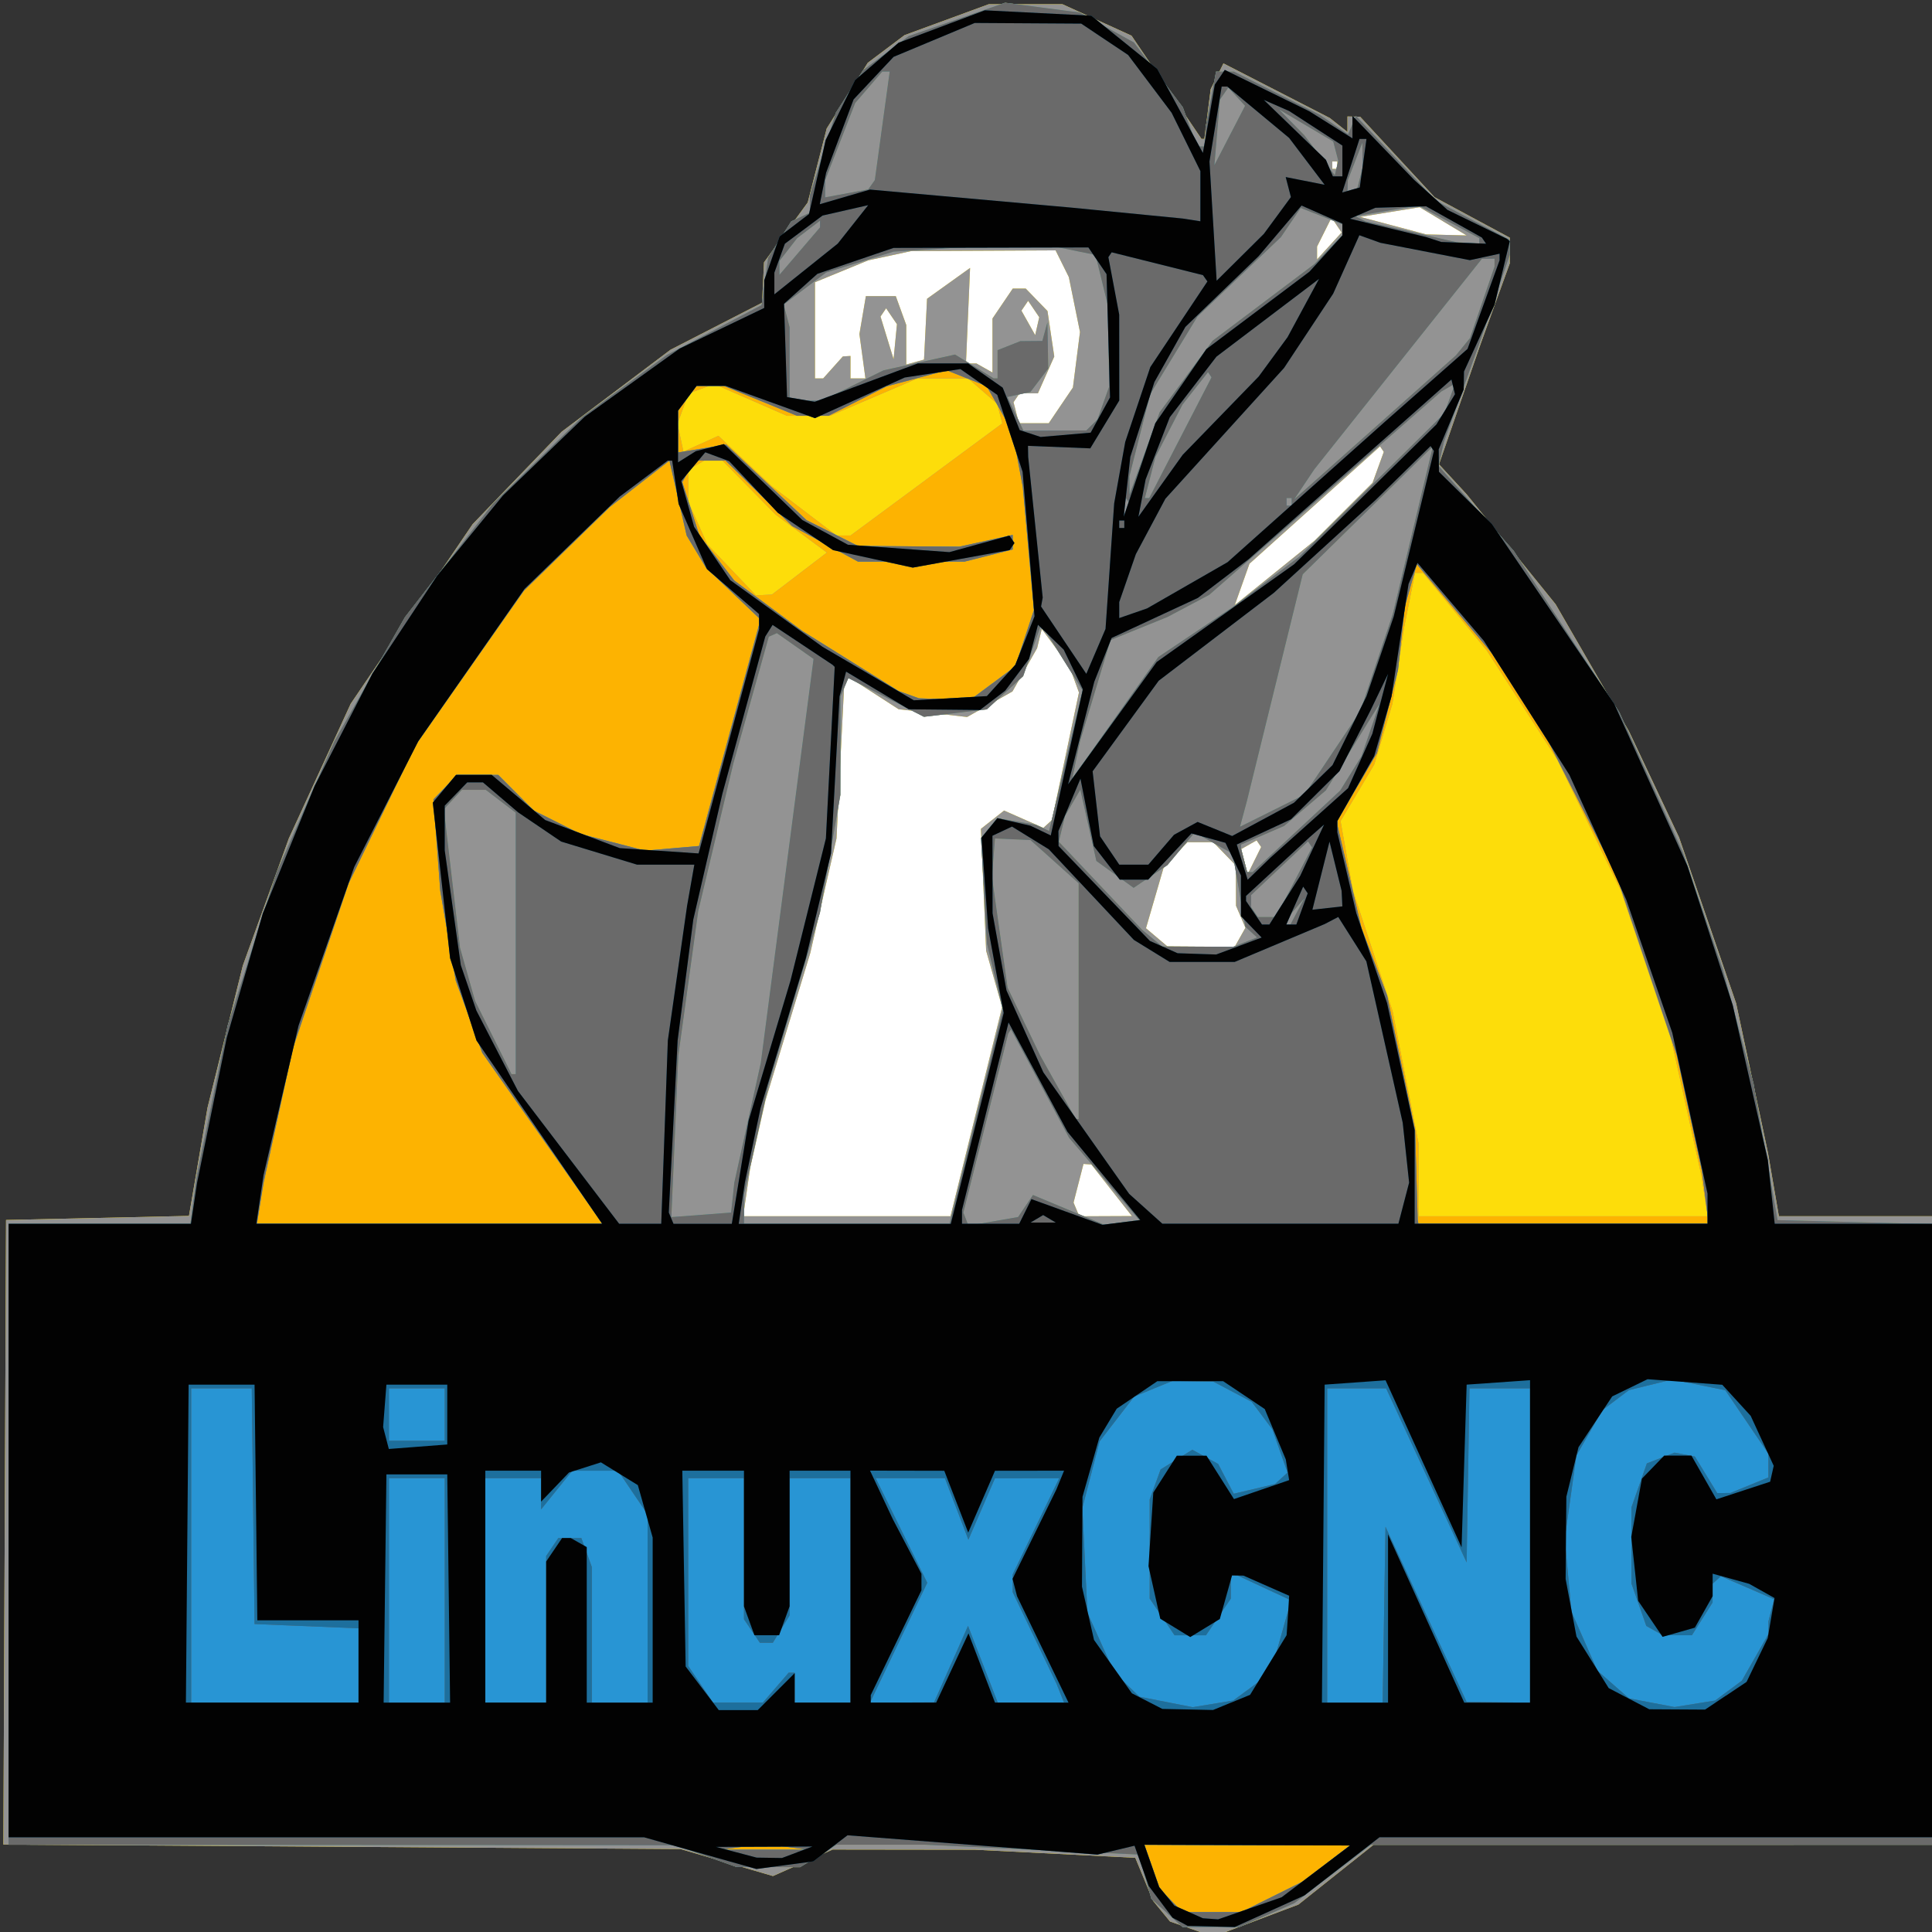 <?xml version="1.0" encoding="UTF-8" standalone="no"?>
<svg
   xmlns:dc="http://purl.org/dc/elements/1.1/"
   xmlns:cc="http://creativecommons.org/ns#"
   xmlns:rdf="http://www.w3.org/1999/02/22-rdf-syntax-ns#"
   xmlns:svg="http://www.w3.org/2000/svg"
   xmlns="http://www.w3.org/2000/svg"
   xmlns:sodipodi="http://sodipodi.sourceforge.net/DTD/sodipodi-0.dtd"
   xmlns:inkscape="http://www.inkscape.org/namespaces/inkscape"
   inkscape:version="1.0 (4035a4fb49, 2020-05-01)"
   sodipodi:docname="linuxlogo.svg"
   viewBox="0 0 256 256"
   height="256"
   width="256"
   id="svg2"
   version="1.1">
  <rect x="0" y="0" width="256" height="256" fill="#333333" stroke="none"/>
  <defs
     id="defs6" />
  <sodipodi:namedview
     inkscape:current-layer="g10"
     inkscape:window-maximized="1"
     inkscape:window-y="0"
     inkscape:window-x="0"
     inkscape:cy="-2.084861"
     inkscape:cx="101.32441"
     inkscape:zoom="2.3315259"
     showgrid="false"
     id="namedview4"
     inkscape:window-height="1043"
     inkscape:window-width="1920"
     inkscape:pageshadow="2"
     inkscape:pageopacity="0"
     guidetolerance="10"
     gridtolerance="10"
     objecttolerance="10"
     borderopacity="1"
     bordercolor="#666666"
     pagecolor="#ffffff" />
  <g
     id="g10"
     inkscape:label="Image"
     inkscape:groupmode="layer">
    <rect
       y="78.922"
       x="90.584"
       height="83.257"
       width="94.681"
       id="rect1137"
       style="fill:#ffffff;fill-opacity:1" />
    <rect
       style="fill:#ffffff;fill-opacity:1"
       id="rect1137-6"
       width="40.361"
       height="29.866"
       x="105.615"
       y="31.561" />
    <rect
       y="93.891"
       x="141.742"
       height="10.753"
       width="1.389"
       id="rect1156"
       style="fill:#ffffff;fill-opacity:1" />
    <rect
       ry="7.167"
       y="17.85"
       x="162.847"
       height="14.333"
       width="20.033"
       id="rect1137-6-2"
       style="fill:#ffffff;fill-opacity:1" />
    <rect
       y="58.571"
       x="149.073"
       height="21.812"
       width="37.048"
       id="rect1173"
       style="fill:#ffffff;fill-opacity:1" />
    <rect
       y="39.063"
       x="170.115"
       height="9.699"
       width="0.004"
       id="rect1175"
       style="fill:#ffffff;fill-opacity:1" />
    <rect
       style="fill:#ffffff;fill-opacity:1"
       id="rect1137-6-2-9"
       width="21.162"
       height="19.412"
       x="160.258"
       y="18.353"
       ry="7.167" />
    <rect
       ry="2.72"
       y="27.246"
       x="172.434"
       height="5.44"
       width="7.857"
       id="rect1194"
       style="fill:#ffffff;fill-opacity:1" />
    <rect
       rx="4.131"
       ry="2.72"
       y="28.013"
       x="175.543"
       height="7.869"
       width="19.836"
       id="rect1196"
       style="fill:#ffffff;fill-opacity:1" />
    <rect
       ry="0.665"
       y="33.161"
       x="185.327"
       height="1.33"
       width="2.862"
       id="rect1198"
       style="fill:#ffffff;fill-opacity:1" />
    <rect
       ry="0.024"
       y="35.468"
       x="184.356"
       height="0.493"
       width="0.048"
       id="rect1200"
       style="fill:#ffffff;fill-opacity:1" />
    <rect
       ry="0.124"
       y="28.508"
       x="183.211"
       height="0.247"
       width="0.294"
       id="rect1202"
       style="fill:#ffffff;fill-opacity:1" />
    <rect
       ry="0.08"
       y="29.164"
       x="176.944"
       height="3.721"
       width="0.161"
       id="rect1204"
       style="fill:#ffffff;fill-opacity:1" />
    <rect
       ry="0.035"
       y="32.686"
       x="180.291"
       height="1.847"
       width="0.07"
       id="rect1206"
       style="fill:#ffffff;fill-opacity:1" />
    <rect
       style="fill:#ffffff;fill-opacity:1"
       id="rect1196-1"
       width="16.036"
       height="6.111"
       x="175.315"
       y="27.054"
       ry="2.72"
       rx="4.131" />
    <rect
       ry="0.86"
       rx="4.131"
       y="29.282"
       x="179.667"
       height="0.86"
       width="6.659"
       id="rect1223"
       style="fill:#ffffff;fill-opacity:1" />
    <g
       transform="matrix(2.1,0,0,3.098,6.006,-69.18)"
       id="g977">
      <path
         id="path991"
         d="m 72.004,104.761 -1.038,-0.246 -0.534,-0.441 -0.534,-0.441 -0.561,-0.921 -0.561,-0.921 -5.067,-0.173 -5.067,-0.173 -4.48,-0.004 -4.48,-0.004 -1.885,0.567 -1.885,0.567 -2.915,-0.577 -2.915,-0.577 -21.364,-0.097 -21.364,-0.097 0.084,-13.356 0.084,-13.356 5.771,-0.087 5.771,-0.087 0.585,-2.313 0.585,-2.313 1.114,-3.04 1.114,-3.04 1.452,-2.72 1.452,-2.72 1.952,-2.88 1.952,-2.88 3.846,-3.84 3.846,-3.84 2.809,-1.977 2.809,-1.977 3.431,-1.752 3.431,-1.752 2.892,-1.007 2.892,-1.007 0.061,-0.864 0.061,-0.864 1.379,-1.28 1.379,-1.28 0.598,-1.581 0.598,-1.581 1.296,-1.406 1.296,-1.406 1.159,-0.591 1.159,-0.591 2.66,-0.662 2.66,-0.662 h 2.322 2.322 l 2.18,0.673 2.18,0.673 2.207,2.207 2.207,2.207 h 0.091 0.091 l 0.2,-1.064 0.2,-1.064 0.402,-0.55 0.402,-0.55 3.353,1.167 3.353,1.167 0.56,0.299 0.56,0.299 v -0.331 -0.331 l 0.4,0.006 0.4,0.006 2.349,1.721 2.349,1.721 2.371,0.865 2.371,0.865 v 0.55 0.55 l -0.927,1.737 -0.927,1.737 -1.306,2.56 -1.306,2.56 0.871,0.64 0.871,0.64 2.808,2.352 2.808,2.352 2.312,2.713 2.312,2.713 1.583,2.273 1.583,2.273 1.8,3.548 1.8,3.548 1.004,3.194 1.004,3.194 0.346,1.36 0.346,1.36 h 4.948 4.948 v 13.44 13.44 H 101.546 83.811 l -2.373,1.28 -2.373,1.28 -2.503,0.64 -2.503,0.64 -0.509,-0.033 -0.509,-0.033 -1.038,-0.246 z m -13.26,-34.883 1.629,-4.475 -0.505,-1.205 -0.505,-1.205 -0.164,-2.606 -0.164,-2.606 0.73,-0.391 0.73,-0.391 1.239,0.371 1.239,0.371 0.274,-0.169 0.274,-0.169 0.85,-2.727 0.85,-2.727 -0.301,-0.559 -0.301,-0.559 -0.873,-0.8 -0.873,-0.8 -0.147,0.412 -0.147,0.412 -0.778,0.925 -0.778,0.925 -1.43,0.546 -1.43,0.546 -2.161,-0.166 -2.161,-0.166 -1.565,-0.685 -1.565,-0.685 -0.152,0.152 -0.152,0.152 -0.243,3.296 -0.243,3.296 -0.828,2.452 -0.828,2.452 -1.413,3.148 -1.413,3.148 -0.481,1.44 -0.481,1.44 -0.223,1.04 -0.223,1.04 h 6.542 6.542 z m 8.538,3.362 -1.28,-1.103 -0.248,-0.012 -0.248,-0.012 -0.314,0.827 -0.314,0.827 0.181,0.293 0.181,0.293 1.661,-0.005 1.661,-0.005 -1.28,-1.103 z m 8.103,-10.818 0.341,-0.411 -0.297,-0.469 -0.297,-0.469 -0.005,-0.862 -0.005,-0.862 -0.711,-0.498 -0.711,-0.498 h -0.818 -0.818 l -0.741,0.519 -0.741,0.519 -0.567,1.321 -0.567,1.321 0.677,0.389 0.677,0.389 2.121,0.011 2.121,0.011 0.341,-0.411 z m 1.188,-4.005 -0.143,-0.143 -0.488,0.187 -0.488,0.187 0.206,0.537 0.206,0.537 0.425,-0.582 0.425,-0.582 z m 5.342,-14.198 1.832,-1.239 0.354,-0.661 0.354,-0.661 -0.118,-0.118 -0.118,-0.118 -4.12,2.51 -4.12,2.51 -0.463,0.884 -0.463,0.884 2.516,-1.376 2.516,-1.376 z m -17.839,-4.55 0.764,-0.764 0.223,-1.187 0.223,-1.187 -0.352,-1.175 -0.352,-1.175 -0.418,-0.571 -0.418,-0.571 -4.556,0.015 -4.556,0.015 -1.355,0.198 -1.355,0.198 -1.68,0.468 -1.68,0.468 v 2.057 2.057 h 0.259 0.259 l 0.621,-0.47 0.621,-0.47 0.24,-0.01 0.24,-0.01 v 0.48 0.48 h 0.472 0.472 l -0.19,-0.948 -0.19,-0.948 0.204,-0.812 0.204,-0.812 h 0.943 0.943 l 0.331,0.619 0.331,0.619 v 0.844 0.845 l 0.56,-0.106 0.56,-0.106 0.096,-1.301 0.096,-1.301 1.357,-0.659 1.357,-0.659 -0.13,2.043 -0.13,2.043 h 0.331 0.331 l 0.506,0.194 0.506,0.194 V 37.107 35.953 l 0.64,-0.64 0.64,-0.64 h 0.409 0.409 l 0.686,0.48 0.686,0.48 0.214,0.973 0.214,0.973 -0.516,0.787 -0.516,0.787 h -0.579 -0.579 l -0.191,0.191 -0.191,0.191 0.172,0.449 0.172,0.449 h 0.94 0.94 z m -10.681,-3.811 -0.342,-0.342 -0.177,0.177 -0.177,0.177 0.412,0.911 0.412,0.911 0.107,-0.747 0.107,-0.747 z m 8.969,-0.311 -0.351,-0.351 -0.211,0.211 -0.211,0.211 0.434,0.523 0.434,0.523 0.128,-0.383 0.128,-0.383 z m 19.112,-3.593 -0.316,-0.32 -0.458,0.621 -0.458,0.621 v 0.274 0.274 l 0.775,-0.575 0.775,-0.575 z m 6.723,-0.158 -1.484,-0.603 -1.876,0.207 -1.876,0.207 2.08,0.375 2.08,0.375 1.28,0.022 1.28,0.022 -1.484,-0.603 z m -6.676,-2.402 v -0.16 h -0.16 -0.16 v 0.16 0.16 h 0.16 0.16 z"
         style="fill:#fddd0a;stroke-width:0.32" />
      <path
         id="path989"
         d="m 72.004,104.761 -1.038,-0.246 -0.534,-0.441 -0.534,-0.441 -0.561,-0.921 -0.561,-0.921 -5.067,-0.173 -5.067,-0.173 -4.48,-0.004 -4.48,-0.004 -1.885,0.567 -1.885,0.567 -2.915,-0.577 -2.915,-0.577 -21.364,-0.097 -21.364,-0.097 0.084,-13.356 0.084,-13.356 5.771,-0.087 5.771,-0.087 0.585,-2.313 0.585,-2.313 1.114,-3.04 1.114,-3.04 1.452,-2.72 1.452,-2.72 1.952,-2.88 1.952,-2.88 3.846,-3.84 3.846,-3.84 2.809,-1.977 2.809,-1.977 3.431,-1.752 3.431,-1.752 2.892,-1.007 2.892,-1.007 0.061,-0.864 0.061,-0.864 1.379,-1.28 1.379,-1.28 0.598,-1.581 0.598,-1.581 1.296,-1.406 1.296,-1.406 1.159,-0.591 1.159,-0.591 2.66,-0.662 2.66,-0.662 h 2.322 2.322 l 2.18,0.673 2.18,0.673 2.207,2.207 2.207,2.207 h 0.091 0.091 l 0.2,-1.064 0.2,-1.064 0.402,-0.55 0.402,-0.55 3.353,1.167 3.353,1.167 0.56,0.299 0.56,0.299 v -0.331 -0.331 l 0.4,0.006 0.4,0.006 2.349,1.721 2.349,1.721 2.371,0.865 2.371,0.865 v 0.55 0.55 l -0.927,1.737 -0.927,1.737 -1.306,2.56 -1.306,2.56 0.871,0.64 0.871,0.64 2.808,2.352 2.808,2.352 2.312,2.713 2.312,2.713 1.583,2.273 1.583,2.273 1.8,3.548 1.8,3.548 1.004,3.194 1.004,3.194 0.346,1.36 0.346,1.36 h 4.948 4.948 v 13.44 13.44 H 101.546 83.811 l -2.373,1.28 -2.373,1.28 -2.503,0.64 -2.503,0.64 -0.509,-0.033 -0.509,-0.033 -1.038,-0.246 z m -13.26,-34.883 1.629,-4.475 -0.505,-1.205 -0.505,-1.205 -0.164,-2.606 -0.164,-2.606 0.73,-0.391 0.73,-0.391 1.239,0.371 1.239,0.371 0.274,-0.169 0.274,-0.169 0.85,-2.727 0.85,-2.727 -0.301,-0.559 -0.301,-0.559 -0.873,-0.8 -0.873,-0.8 -0.147,0.412 -0.147,0.412 -0.778,0.925 -0.778,0.925 -1.43,0.546 -1.43,0.546 -2.161,-0.166 -2.161,-0.166 -1.565,-0.685 -1.565,-0.685 -0.152,0.152 -0.152,0.152 -0.243,3.296 -0.243,3.296 -0.828,2.452 -0.828,2.452 -1.413,3.148 -1.413,3.148 -0.481,1.44 -0.481,1.44 -0.223,1.04 -0.223,1.04 h 6.542 6.542 z m 8.538,3.362 -1.28,-1.103 -0.248,-0.012 -0.248,-0.012 -0.314,0.827 -0.314,0.827 0.181,0.293 0.181,0.293 1.661,-0.005 1.661,-0.005 -1.28,-1.103 z m 37.41,0.233 -0.202,-0.88 -0.941,-2.88 -0.941,-2.88 -1.592,-3.2 -1.592,-3.2 -2.013,-2.809 -2.013,-2.809 -2.218,-2.327 -2.218,-2.327 -2.017,-1.664 -2.017,-1.664 h -0.252 -0.252 l -0.354,1.2 -0.354,1.2 -0.36,1.6 -0.36,1.6 -0.571,1.296 -0.571,1.296 -1.065,1.213 -1.065,1.213 0.392,1.491 0.392,1.491 1.248,2.57 1.248,2.57 0.819,2.826 0.819,2.826 v 1.564 1.564 h 9.126 9.126 z M 75.384,62.422 l 0.341,-0.411 -0.297,-0.469 -0.297,-0.469 -0.005,-0.862 -0.005,-0.862 -0.711,-0.498 -0.711,-0.498 h -0.818 -0.818 l -0.741,0.519 -0.741,0.519 -0.567,1.321 -0.567,1.321 0.677,0.389 0.677,0.389 2.121,0.011 2.121,0.011 0.341,-0.411 z m 1.188,-4.005 -0.143,-0.143 -0.488,0.187 -0.488,0.187 0.206,0.537 0.206,0.537 0.425,-0.582 0.425,-0.582 z m 5.342,-14.198 1.832,-1.239 0.354,-0.661 0.354,-0.661 -0.118,-0.118 -0.118,-0.118 -4.12,2.51 -4.12,2.51 -0.463,0.884 -0.463,0.884 2.516,-1.376 2.516,-1.376 z m -34.335,2.645 1.737,-0.899 -1.615,-0.811 -1.615,-0.811 -1.678,-1.155 -1.678,-1.155 h -0.578 -0.578 l -0.506,0.194 -0.506,0.194 0.002,0.686 0.002,0.686 0.599,0.908 0.599,0.908 1.535,1.092 1.535,1.092 0.504,-0.015 0.504,-0.015 1.737,-0.899 z m 8.018,-4.028 4.787,-2.397 -0.161,-0.419 -0.161,-0.419 -0.919,-0.543 -0.919,-0.543 h -1.595 -1.595 l -2.761,0.8 -2.761,0.8 -1.355,9.6e-4 -1.355,9.6e-4 -2.298,-0.681 -2.298,-0.681 -0.813,0.204 -0.813,0.204 -0.347,0.648 -0.347,0.648 0.189,0.595 0.189,0.595 1.103,-0.338 1.103,-0.338 1.686,1.078 1.686,1.078 2.039,1.053 2.039,1.053 h 0.445 0.445 l 4.787,-2.397 z m 8.478,-3.167 0.764,-0.764 0.223,-1.187 0.223,-1.187 -0.352,-1.175 -0.352,-1.175 -0.418,-0.571 -0.418,-0.571 -4.556,0.015 -4.556,0.015 -1.355,0.198 -1.355,0.198 -1.68,0.468 -1.68,0.468 v 2.057 2.057 h 0.259 0.259 l 0.621,-0.47 0.621,-0.47 0.24,-0.01 0.24,-0.01 v 0.48 0.48 h 0.472 0.472 l -0.19,-0.948 -0.19,-0.948 0.204,-0.812 0.204,-0.812 h 0.943 0.943 l 0.331,0.619 0.331,0.619 v 0.844 0.845 l 0.56,-0.106 0.56,-0.106 0.096,-1.301 0.096,-1.301 1.357,-0.659 1.357,-0.659 -0.13,2.043 -0.13,2.043 h 0.331 0.331 l 0.506,0.194 0.506,0.194 V 37.107 35.953 l 0.64,-0.64 0.64,-0.64 h 0.409 0.409 l 0.686,0.48 0.686,0.48 0.214,0.973 0.214,0.973 -0.516,0.787 -0.516,0.787 h -0.579 -0.579 l -0.191,0.191 -0.191,0.191 0.172,0.449 0.172,0.449 h 0.94 0.94 z m -10.681,-3.811 -0.342,-0.342 -0.177,0.177 -0.177,0.177 0.412,0.911 0.412,0.911 0.107,-0.747 0.107,-0.747 z m 8.969,-0.311 -0.351,-0.351 -0.211,0.211 -0.211,0.211 0.434,0.523 0.434,0.523 0.128,-0.383 0.128,-0.383 z m 19.112,-3.593 -0.316,-0.32 -0.458,0.621 -0.458,0.621 v 0.274 0.274 l 0.775,-0.575 0.775,-0.575 z m 6.723,-0.158 -1.484,-0.603 -1.876,0.207 -1.876,0.207 2.08,0.375 2.08,0.375 1.28,0.022 1.28,0.022 -1.484,-0.603 z m -6.676,-2.402 v -0.16 h -0.16 -0.16 v 0.16 0.16 h 0.16 0.16 z"
         style="fill:#939393;stroke-width:0.32" />
      <path
         id="path987"
         d="m 70.776,104.149 -0.986,-0.601 -0.392,-0.948 -0.392,-0.948 -6.754,-0.21 -6.754,-0.21 h -2.789 -2.789 l -1.149,0.48 -1.149,0.48 -2.01,-0.005 -2.01,-0.005 -1.92,-0.464 -1.92,-0.464 -21.04,-0.011 -21.04,-0.011 v -13.28 -13.28 H 3.416 9.151 l 0.207,-1.04 0.207,-1.04 0.97,-3.2 0.97,-3.2 1.54,-3.268 1.54,-3.268 1.827,-2.812 1.827,-2.812 2.224,-2.649 2.224,-2.649 2.777,-2.429 2.777,-2.429 2.82,-1.859 2.82,-1.859 2.667,-1.321 2.667,-1.321 2.989,-1.067 2.989,-1.067 0.208,-1.016 0.208,-1.016 0.727,-0.774 0.727,-0.774 0.589,-0.187 0.589,-0.187 0.003,-0.378 0.003,-0.378 0.817,-1.76 0.817,-1.76 0.86,-0.91 0.86,-0.91 1.44,-0.729 1.44,-0.729 3.04,-0.713 3.04,-0.713 2.351,0.209 2.351,0.209 1.713,0.641 1.713,0.641 1.542,1.386 1.542,1.386 0.448,0.837 0.448,0.837 h 0.266 0.266 l 0.002,-0.4 0.002,-0.4 0.333,-1.2 0.333,-1.2 h 0.565 0.565 l 2.7,0.921 2.7,0.921 0.903,0.421 0.903,0.421 0.244,-0.395 0.244,-0.395 2.533,1.817 2.533,1.817 2.32,0.835 2.32,0.835 -2.53e-4,0.322 -2.53e-4,0.322 -0.972,1.92 -0.972,1.92 -1.107,2.08 -1.107,2.08 -0.167,0.511 -0.167,0.511 2.371,1.816 2.371,1.816 3.331,3.448 3.331,3.448 2.012,3.008 2.012,3.008 1.254,2.495 1.254,2.495 0.969,2.439 0.969,2.439 0.757,2.923 0.757,2.923 4.992,0.088 4.992,0.088 v 13.272 13.272 h -17.828 -17.829 l -2.411,1.249 -2.411,1.249 -1.738,0.511 -1.738,0.511 -1.782,-0.001 -1.782,-0.001 -0.986,-0.601 z m -12.041,-34.054 1.682,-4.577 -0.498,-1.411 -0.498,-1.411 -0.191,-2.259 -0.191,-2.259 0.515,-0.427 0.515,-0.427 1.206,0.14 1.206,0.14 0.428,0.134 0.428,0.134 1.057,-3.005 1.057,-3.005 -1.306,-1.417 -1.306,-1.417 -0.57,1.111 -0.57,1.111 -1.148,0.71 -1.148,0.71 -1.983,0.159 -1.984,0.159 -2.383,-0.829 -2.383,-0.829 -0.248,0.391 -0.248,0.391 -0.005,2.109 -0.005,2.109 -0.644,2.519 -0.644,2.519 -1.629,3.692 -1.629,3.692 -0.766,2.332 -0.766,2.332 v 0.628 0.628 h 6.485 6.485 l 1.682,-4.577 z m 3.114,3.816 0.47,-0.47 2.244,0.635 2.244,0.635 1.111,-0.099 1.111,-0.099 -2.216,-1.76 -2.216,-1.76 -1.831,-2.319 -1.831,-2.319 -0.089,0.089 -0.089,0.089 -1.415,3.831 -1.415,3.831 0.161,0.279 0.161,0.279 1.566,-0.185 1.566,-0.185 z m -18.474,-0.358 0.099,-0.64 0.836,-2.56 0.836,-2.56 1.664,-8.64 1.664,-8.64 -1.157,-0.551 -1.157,-0.551 -0.255,0.076 -0.255,0.076 -1.12,2.715 -1.12,2.715 -1.106,3.153 -1.106,3.153 -0.627,3.087 -0.627,3.087 -0.221,3.457 -0.221,3.457 1.885,-0.097 1.885,-0.097 z m 61.317,-0.08 -0.202,-0.88 -0.941,-2.88 -0.941,-2.88 -1.592,-3.2 -1.592,-3.2 -2.013,-2.809 -2.013,-2.809 -2.218,-2.327 -2.218,-2.327 -2.017,-1.664 -2.017,-1.664 h -0.252 -0.252 l -0.354,1.2 -0.354,1.2 -0.36,1.6 -0.36,1.6 -0.571,1.296 -0.571,1.296 -1.065,1.213 -1.065,1.213 0.392,1.491 0.392,1.491 1.248,2.57 1.248,2.57 0.819,2.826 0.819,2.826 v 1.564 1.564 h 9.126 9.126 z M 65.202,65.15 v -5.042 l -1.52,-0.924 -1.52,-0.924 -1.12,-0.034 -1.12,-0.034 -0.096,0.824 -0.096,0.824 0.494,2.368 0.494,2.368 1.027,1.447 1.027,1.447 1.123,1.36 1.123,1.36 h 0.092 0.092 z m -35.52,-2.469 v -5.592 l -0.944,-0.488 -0.944,-0.488 h -0.755 -0.755 l -0.569,0.416 -0.569,0.416 0.511,2.961 0.511,2.961 0.475,1.137 0.475,1.137 1.149,1.565 1.149,1.565 h 0.133 0.133 z m 46.027,-0.057 0.747,-0.2 -0.368,-0.227 -0.368,-0.227 -0.399,-1.562 -0.399,-1.562 -1.198,-0.456 -1.198,-0.456 -0.863,0.699 -0.863,0.699 -1.065,0.486 -1.065,0.486 -1.175,-0.575 -1.175,-0.575 -0.506,-1.525 -0.506,-1.525 -0.485,0.565 -0.485,0.565 -0.194,0.549 -0.194,0.549 2.626,1.882 2.626,1.882 0.64,0.359 0.64,0.359 2.24,0.005 2.24,0.005 0.747,-0.2 z m 3.294,-1.311 0.439,-0.56 -0.56,0.439 -0.56,0.439 v 0.121 0.121 h 0.121 0.121 z m -0.212,-1.25 1.138,-1.49 -0.128,-0.128 -0.128,-0.128 -1.795,1.148 -1.795,1.148 v 0.257 0.257 l 0.213,0.213 0.213,0.213 h 0.572 0.572 z m 0.146,-2.174 2.764,-1.744 0.674,-0.736 0.674,-0.736 0.567,-1.12 0.567,-1.12 -1.692,1.851 -1.692,1.851 -1.317,0.761 -1.317,0.761 -1.36,0.398 -1.36,0.398 v 0.083 0.083 l 0.194,0.506 0.194,0.506 h 0.171 0.171 z m 2.27,-3.352 1.765,-1.784 1.026,-2.08 1.026,-2.08 1.264,-3.585 1.264,-3.585 -4.106,2.735 -4.106,2.735 -1.761,4.85 -1.761,4.85 -0.218,0.549 -0.218,0.549 2.03,-0.685 2.03,-0.685 z m -8.613,-5.183 2.368,-1.077 2.08,-1.068 2.08,-1.068 4.575,-3.064 4.575,-3.064 0.342,-0.639 0.342,-0.639 -0.437,0.17 -0.437,0.17 -7.32,4.348 -7.32,4.348 -1.32,0.474 -1.32,0.474 -1.795,0.493 -1.795,0.493 -0.962,2.164 -0.962,2.164 -0.246,0.8 -0.246,0.8 2.716,-2.601 2.716,-2.601 z M 47.579,46.863 49.316,45.964 47.701,45.153 46.087,44.342 44.408,43.187 42.73,42.033 h -0.578 -0.578 l -0.506,0.194 -0.506,0.194 0.002,0.686 0.002,0.686 0.599,0.908 0.599,0.908 1.535,1.092 1.535,1.092 0.504,-0.015 0.504,-0.015 1.737,-0.899 z m 8.018,-4.028 4.787,-2.397 -0.161,-0.419 -0.161,-0.419 -0.919,-0.543 -0.919,-0.543 h -1.595 -1.595 l -2.761,0.8 -2.761,0.8 -1.355,9.6e-4 -1.355,9.6e-4 -2.298,-0.681 -2.298,-0.681 -0.813,0.204 -0.813,0.204 -0.347,0.648 -0.347,0.648 0.189,0.595 0.189,0.595 1.103,-0.338 1.103,-0.338 1.686,1.078 1.686,1.078 2.039,1.053 2.039,1.053 h 0.445 0.445 l 4.787,-2.397 z m 12.698,0.904 -0.213,-0.213 v 0.427 0.427 l 0.213,-0.213 0.213,-0.213 z m 10.347,0.053 v -0.16 h -0.16 -0.16 v 0.16 0.16 h 0.16 0.16 z m -7.023,-2.742 1.966,-2.582 -0.111,-0.111 -0.111,-0.111 -0.804,0.693 -0.804,0.693 -0.854,1.121 -0.854,1.121 -0.334,0.879 -0.334,0.879 h 0.138 0.138 z m 17.831,-3.891 0.442,-0.367 0.775,-1.529 0.775,-1.529 v -0.171 -0.171 l -0.4,0.004 -0.4,0.004 -5.28,4.496 -5.28,4.496 -0.64,0.647 -0.64,0.647 5.103,-3.08 5.103,-3.08 0.442,-0.367 z m -17.466,1.269 1.668,-1.524 3.215,-1.642 3.215,-1.642 0.88,-0.616 0.88,-0.616 v -0.232 -0.232 l -1.315,-0.351 -1.315,-0.351 -0.625,0.625 -0.625,0.625 -2.633,1.699 -2.633,1.699 -1.489,1.657 -1.489,1.657 -0.657,1.757 -0.657,1.757 0.006,0.388 0.006,0.388 0.951,-1.76 0.951,-1.76 1.668,-1.524 z m -5.95,2.079 0.352,-0.235 0.368,-0.699 0.368,-0.699 -0.024,-1.701 -0.024,-1.701 -0.404,-1.12 -0.404,-1.12 -1.892,-0.262 -1.892,-0.262 -4.48,0.191 -4.48,0.191 -2.126,0.447 -2.126,0.447 -1.34,0.684 -1.34,0.684 0.187,0.486 0.187,0.486 v 1.574 1.574 l 1.04,-0.008 1.04,-0.008 1.92,-0.644 1.92,-0.644 2.259,-0.338 2.259,-0.338 1.22,0.51 1.22,0.51 h 0.121 0.121 V 37.91 37.307 l 0.72,-0.193 0.72,-0.193 0.693,-0.004 0.693,-0.004 0.161,-0.4 0.161,-0.4 0.025,0.99 0.025,0.99 -0.56,0.5 -0.56,0.5 -0.729,0.109 -0.729,0.109 0.508,0.72 0.508,0.72 1.982,-0.005 1.982,-0.005 0.352,-0.235 z M 48.882,31.914 v -0.144 l -0.72,0.372 -0.72,0.372 -0.56,0.488 -0.56,0.488 v 0.297 0.297 l 1.28,-1.014 1.28,-1.014 z m 41.6,0.721 v -0.117 l -1.917,-0.699 -1.917,-0.699 -2.003,0.228 -2.003,0.228 0.328,0.111 0.328,0.111 2.872,0.446 2.872,0.446 0.72,0.031 0.72,0.031 z m -38.351,-2.403 0.209,-0.2 0.469,-2.32 0.469,-2.32 h -0.235 -0.235 l -0.855,0.673 -0.855,0.673 -0.945,1.647 -0.945,1.647 -0.003,0.37 -0.003,0.37 1.36,-0.17 1.36,-0.17 0.209,-0.2 z m 30.797,-0.226 0.194,-0.506 -0.011,-0.534 -0.011,-0.534 -0.457,0.8 -0.457,0.8 -0.011,0.24 -0.011,0.24 h 0.286 0.286 z m -1.504,-1.209 -0.159,-0.414 -1.711,-0.686 -1.711,-0.686 0.795,0.55 0.795,0.55 0.965,0.858 0.965,0.858 0.11,-0.308 0.11,-0.308 z m -6.253,-2.332 -0.528,-0.391 -0.265,0.26 -0.265,0.26 -0.173,1.399 -0.173,1.399 0.967,-1.268 0.967,-1.268 z"
         style="fill:#fdb301;stroke-width:0.32" />
      <path
         id="path985"
         d="m 70.776,104.149 -0.986,-0.601 -0.392,-0.948 -0.392,-0.948 -6.754,-0.21 -6.754,-0.21 h -2.789 -2.789 l -1.149,0.48 -1.149,0.48 -2.01,-0.005 -2.01,-0.005 -1.92,-0.464 -1.92,-0.464 -21.04,-0.011 -21.04,-0.011 v -13.28 -13.28 H 3.416 9.151 l 0.207,-1.04 0.207,-1.04 0.97,-3.2 0.97,-3.2 1.54,-3.268 1.54,-3.268 1.827,-2.812 1.827,-2.812 2.224,-2.649 2.224,-2.649 2.777,-2.429 2.777,-2.429 2.82,-1.859 2.82,-1.859 2.667,-1.321 2.667,-1.321 2.989,-1.067 2.989,-1.067 0.208,-1.016 0.208,-1.016 0.727,-0.774 0.727,-0.774 0.589,-0.187 0.589,-0.187 0.003,-0.378 0.003,-0.378 0.817,-1.76 0.817,-1.76 0.86,-0.91 0.86,-0.91 1.44,-0.729 1.44,-0.729 3.04,-0.713 3.04,-0.713 2.351,0.209 2.351,0.209 1.713,0.641 1.713,0.641 1.542,1.386 1.542,1.386 0.448,0.837 0.448,0.837 h 0.266 0.266 l 0.002,-0.4 0.002,-0.4 0.333,-1.2 0.333,-1.2 h 0.565 0.565 l 2.7,0.921 2.7,0.921 0.903,0.421 0.903,0.421 0.244,-0.395 0.244,-0.395 2.533,1.817 2.533,1.817 2.32,0.835 2.32,0.835 -2.53e-4,0.322 -2.53e-4,0.322 -0.972,1.92 -0.972,1.92 -1.107,2.08 -1.107,2.08 -0.167,0.511 -0.167,0.511 2.371,1.816 2.371,1.816 3.331,3.448 3.331,3.448 2.012,3.008 2.012,3.008 1.254,2.495 1.254,2.495 0.969,2.439 0.969,2.439 0.757,2.923 0.757,2.923 4.992,0.088 4.992,0.088 v 13.272 13.272 h -17.828 -17.829 l -2.411,1.249 -2.411,1.249 -1.738,0.511 -1.738,0.511 -1.782,-0.001 -1.782,-0.001 -0.986,-0.601 z m 6.651,-0.699 1.966,-0.662 1.464,-0.763 1.464,-0.763 -6.488,-0.015 -6.488,-0.015 0.486,0.941 0.486,0.941 0.713,0.499 0.713,0.499 h 1.859 1.859 l 1.966,-0.662 z m -30.706,-2.132 -1.36,-0.122 -1.36,0.122 -1.36,0.122 h 2.72 2.72 z m -15.36,-30.301 -3.791,-3.655 -0.837,-1.545 -0.837,-1.545 -0.488,-1.92 -0.488,-1.92 -0.215,-1.956 -0.215,-1.956 0.748,-0.524 0.748,-0.524 h 1.295 1.295 l 1.123,0.763 1.123,0.763 1.478,0.502 1.478,0.502 2.036,0.355 2.036,0.355 1.699,-0.099 1.699,-0.099 1.898,-4.744 1.898,-4.744 v -0.126 -0.126 l -1.68,-1.083 -1.68,-1.083 -0.609,-0.686 -0.609,-0.686 -0.543,-1.603 -0.543,-1.603 -1.889,0.997 -1.889,0.997 -2.704,1.787 -2.704,1.787 -3.411,3.296 -3.411,3.296 -2.117,2.961 -2.117,2.961 -1.756,3.52 -1.756,3.52 -0.927,2.88 -0.927,2.88 -0.211,0.88 -0.211,0.88 h 10.902 10.902 z m 27.373,-0.922 1.682,-4.577 -0.498,-1.411 -0.498,-1.411 -0.191,-2.259 -0.191,-2.259 0.515,-0.427 0.515,-0.427 1.206,0.14 1.206,0.14 0.428,0.134 0.428,0.134 1.057,-3.005 1.057,-3.005 -1.306,-1.417 -1.306,-1.417 -0.57,1.111 -0.57,1.111 -1.148,0.71 -1.148,0.71 -1.983,0.159 -1.984,0.159 -2.383,-0.829 -2.383,-0.829 -0.248,0.391 -0.248,0.391 -0.005,2.109 -0.005,2.109 -0.644,2.519 -0.644,2.519 -1.629,3.692 -1.629,3.692 -0.766,2.332 -0.766,2.332 v 0.628 0.628 h 6.485 6.485 l 1.682,-4.577 z m 3.114,3.816 0.47,-0.47 2.244,0.635 2.244,0.635 1.111,-0.099 1.111,-0.099 -2.216,-1.76 -2.216,-1.76 -1.831,-2.319 -1.831,-2.319 -0.089,0.089 -0.089,0.089 -1.415,3.831 -1.415,3.831 0.161,0.279 0.161,0.279 1.566,-0.185 1.566,-0.185 z m 42.892,-0.367 -0.212,-1.128 -0.792,-2.472 -0.792,-2.472 -1.901,-3.84 -1.901,-3.84 -2.277,-3.04 -2.277,-3.04 -1.654,-1.718 -1.654,-1.718 -2.371,-1.906 -2.371,-1.906 -0.378,0.904 -0.378,0.904 -0.215,1.357 -0.215,1.357 -0.664,1.776 -0.664,1.776 -1.252,1.447 -1.252,1.447 v 0.084 0.084 l 0.765,2.216 0.765,2.216 0.808,1.44 0.808,1.44 0.882,2.88 0.882,2.88 0.082,1.92 0.082,1.92 0.023,0.08 0.023,0.08 h 9.156 9.156 l -0.212,-1.128 z m -61.366,0.008 0.099,-0.64 0.836,-2.56 0.836,-2.56 1.664,-8.64 1.664,-8.64 -1.157,-0.551 -1.157,-0.551 -0.255,0.076 -0.255,0.076 -1.12,2.715 -1.12,2.715 -1.106,3.153 -1.106,3.153 -0.627,3.087 -0.627,3.087 -0.221,3.457 -0.221,3.457 1.885,-0.097 1.885,-0.097 z m 21.827,-8.402 v -5.042 l -1.52,-0.924 -1.52,-0.924 -1.12,-0.034 -1.12,-0.034 -0.096,0.824 -0.096,0.824 0.494,2.368 0.494,2.368 1.027,1.447 1.027,1.447 1.123,1.36 1.123,1.36 h 0.092 0.092 z m -35.52,-2.469 v -5.592 l -0.944,-0.488 -0.944,-0.488 h -0.755 -0.755 l -0.569,0.416 -0.569,0.416 0.511,2.961 0.511,2.961 0.475,1.137 0.475,1.137 1.149,1.565 1.149,1.565 h 0.133 0.133 z m 46.027,-0.057 0.747,-0.2 -0.368,-0.227 -0.368,-0.227 -0.399,-1.562 -0.399,-1.562 -1.198,-0.456 -1.198,-0.456 -0.863,0.699 -0.863,0.699 -1.065,0.486 -1.065,0.486 -1.175,-0.575 -1.175,-0.575 -0.506,-1.525 -0.506,-1.525 -0.485,0.565 -0.485,0.565 -0.194,0.549 -0.194,0.549 2.626,1.882 2.626,1.882 0.64,0.359 0.64,0.359 2.24,0.005 2.24,0.005 0.747,-0.2 z m 3.294,-1.311 0.439,-0.56 -0.56,0.439 -0.56,0.439 v 0.121 0.121 h 0.121 0.121 z m -0.212,-1.25 1.138,-1.49 -0.128,-0.128 -0.128,-0.128 -1.795,1.148 -1.795,1.148 v 0.257 0.257 l 0.213,0.213 0.213,0.213 h 0.572 0.572 z m 0.146,-2.174 2.764,-1.744 0.674,-0.736 0.674,-0.736 0.567,-1.12 0.567,-1.12 -1.692,1.851 -1.692,1.851 -1.317,0.761 -1.317,0.761 -1.36,0.398 -1.36,0.398 v 0.083 0.083 l 0.194,0.506 0.194,0.506 h 0.171 0.171 z m 2.27,-3.352 1.765,-1.784 1.026,-2.08 1.026,-2.08 1.264,-3.585 1.264,-3.585 -4.106,2.735 -4.106,2.735 -1.761,4.85 -1.761,4.85 -0.218,0.549 -0.218,0.549 2.03,-0.685 2.03,-0.685 z m -8.613,-5.183 2.368,-1.077 2.08,-1.068 2.08,-1.068 4.575,-3.064 4.575,-3.064 0.342,-0.639 0.342,-0.639 -0.437,0.17 -0.437,0.17 -7.32,4.348 -7.32,4.348 -1.32,0.474 -1.32,0.474 -1.795,0.493 -1.795,0.493 -0.962,2.164 -0.962,2.164 -0.246,0.8 -0.246,0.8 2.716,-2.601 2.716,-2.601 z m -12.82,2.199 1.428,-0.72 0.589,-1.206 0.589,-1.206 -0.352,-2.634 -0.352,-2.634 -0.33,-1.19 -0.33,-1.19 -0.811,-0.964 -0.811,-0.964 -1.261,-0.339 -1.261,-0.339 -1.897,0.344 -1.897,0.344 -1.829,0.629 -1.829,0.629 h -0.996 -0.996 l -2.31,-0.64 -2.31,-0.64 h -0.859 -0.859 l -0.585,0.53 -0.585,0.53 v 0.895 0.895 l 1.52,-0.169 1.52,-0.169 2.535,1.616 2.535,1.616 1.625,0.552 1.625,0.552 3.2,0.015 3.2,0.015 1.68,-0.251 1.68,-0.251 v 0.311 0.311 l -1.52,0.26 -1.52,0.26 h -3.36 -3.36 l -2.08,-0.761 -2.08,-0.761 -2.097,-1.399 -2.097,-1.399 h -0.984 -0.984 l -0.383,0.461 -0.383,0.461 0.539,1.137 0.539,1.137 1.1,0.966 1.1,0.966 2.145,1.078 2.145,1.078 3.04,1.285 3.04,1.285 0.64,0.156 0.64,0.156 1.612,0.037 1.612,0.037 1.428,-0.72 z m 8.521,-7.813 -0.213,-0.213 v 0.427 0.427 l 0.213,-0.213 0.213,-0.213 z m 10.347,0.053 v -0.16 h -0.16 -0.16 v 0.16 0.16 h 0.16 0.16 z m -7.023,-2.742 1.966,-2.582 -0.111,-0.111 -0.111,-0.111 -0.804,0.693 -0.804,0.693 -0.854,1.121 -0.854,1.121 -0.334,0.879 -0.334,0.879 h 0.138 0.138 z m 17.831,-3.891 0.442,-0.367 0.775,-1.529 0.775,-1.529 v -0.171 -0.171 l -0.4,0.004 -0.4,0.004 -5.28,4.496 -5.28,4.496 -0.64,0.647 -0.64,0.647 5.103,-3.08 5.103,-3.08 0.442,-0.367 z m -17.466,1.269 1.668,-1.524 3.215,-1.642 3.215,-1.642 0.88,-0.616 0.88,-0.616 v -0.232 -0.232 l -1.315,-0.351 -1.315,-0.351 -0.625,0.625 -0.625,0.625 -2.633,1.699 -2.633,1.699 -1.489,1.657 -1.489,1.657 -0.657,1.757 -0.657,1.757 0.006,0.388 0.006,0.388 0.951,-1.76 0.951,-1.76 1.668,-1.524 z m -5.95,2.079 0.352,-0.235 0.368,-0.699 0.368,-0.699 -0.024,-1.701 -0.024,-1.701 -0.404,-1.12 -0.404,-1.12 -1.892,-0.262 -1.892,-0.262 -4.48,0.191 -4.48,0.191 -2.126,0.447 -2.126,0.447 -1.34,0.684 -1.34,0.684 0.187,0.486 0.187,0.486 v 1.574 1.574 l 1.04,-0.008 1.04,-0.008 1.92,-0.644 1.92,-0.644 2.259,-0.338 2.259,-0.338 1.22,0.51 1.22,0.51 h 0.121 0.121 V 37.91 37.307 l 0.72,-0.193 0.72,-0.193 0.693,-0.004 0.693,-0.004 0.161,-0.4 0.161,-0.4 0.025,0.99 0.025,0.99 -0.56,0.5 -0.56,0.5 -0.729,0.109 -0.729,0.109 0.508,0.72 0.508,0.72 1.982,-0.005 1.982,-0.005 0.352,-0.235 z M 48.882,31.914 v -0.144 l -0.72,0.372 -0.72,0.372 -0.56,0.488 -0.56,0.488 v 0.297 0.297 l 1.28,-1.014 1.28,-1.014 z m 41.6,0.721 v -0.117 l -1.917,-0.699 -1.917,-0.699 -2.003,0.228 -2.003,0.228 0.328,0.111 0.328,0.111 2.872,0.446 2.872,0.446 0.72,0.031 0.72,0.031 z m -38.351,-2.403 0.209,-0.2 0.469,-2.32 0.469,-2.32 h -0.235 -0.235 l -0.855,0.673 -0.855,0.673 -0.945,1.647 -0.945,1.647 -0.003,0.37 -0.003,0.37 1.36,-0.17 1.36,-0.17 0.209,-0.2 z m 30.797,-0.226 0.194,-0.506 -0.011,-0.534 -0.011,-0.534 -0.457,0.8 -0.457,0.8 -0.011,0.24 -0.011,0.24 h 0.286 0.286 z m -1.504,-1.209 -0.159,-0.414 -1.711,-0.686 -1.711,-0.686 0.795,0.55 0.795,0.55 0.965,0.858 0.965,0.858 0.11,-0.308 0.11,-0.308 z m -6.253,-2.332 -0.528,-0.391 -0.265,0.26 -0.265,0.26 -0.173,1.399 -0.173,1.399 0.967,-1.268 0.967,-1.268 z"
         style="fill:#2895d4;stroke-width:0.32" />
      <path
         id="path983"
         d="m 70.776,104.149 -0.986,-0.601 -0.392,-0.948 -0.392,-0.948 -6.754,-0.21 -6.754,-0.21 h -2.789 -2.789 l -1.149,0.48 -1.149,0.48 -2.01,-0.005 -2.01,-0.005 -1.92,-0.464 -1.92,-0.464 -21.04,-0.011 -21.04,-0.011 v -13.28 -13.28 H 3.416 9.151 l 0.207,-1.04 0.207,-1.04 0.97,-3.2 0.97,-3.2 1.54,-3.268 1.54,-3.268 1.827,-2.812 1.827,-2.812 2.224,-2.649 2.224,-2.649 2.777,-2.429 2.777,-2.429 2.82,-1.859 2.82,-1.859 2.667,-1.321 2.667,-1.321 2.989,-1.067 2.989,-1.067 0.208,-1.016 0.208,-1.016 0.727,-0.774 0.727,-0.774 0.589,-0.187 0.589,-0.187 0.003,-0.378 0.003,-0.378 0.817,-1.76 0.817,-1.76 0.86,-0.91 0.86,-0.91 1.44,-0.729 1.44,-0.729 3.04,-0.713 3.04,-0.713 2.351,0.209 2.351,0.209 1.713,0.641 1.713,0.641 1.542,1.386 1.542,1.386 0.448,0.837 0.448,0.837 h 0.266 0.266 l 0.002,-0.4 0.002,-0.4 0.333,-1.2 0.333,-1.2 h 0.565 0.565 l 2.7,0.921 2.7,0.921 0.903,0.421 0.903,0.421 0.244,-0.395 0.244,-0.395 2.533,1.817 2.533,1.817 2.32,0.835 2.32,0.835 -2.53e-4,0.322 -2.53e-4,0.322 -0.972,1.92 -0.972,1.92 -1.107,2.08 -1.107,2.08 -0.167,0.511 -0.167,0.511 2.371,1.816 2.371,1.816 3.331,3.448 3.331,3.448 2.012,3.008 2.012,3.008 1.254,2.495 1.254,2.495 0.969,2.439 0.969,2.439 0.757,2.923 0.757,2.923 4.992,0.088 4.992,0.088 v 13.272 13.272 h -17.828 -17.829 l -2.411,1.249 -2.411,1.249 -1.738,0.511 -1.738,0.511 -1.782,-0.001 -1.782,-0.001 -0.986,-0.601 z m 6.651,-0.699 1.966,-0.662 1.464,-0.763 1.464,-0.763 -6.488,-0.015 -6.488,-0.015 0.486,0.941 0.486,0.941 0.713,0.499 0.713,0.499 h 1.859 1.859 l 1.966,-0.662 z m -30.706,-2.132 -1.36,-0.122 -1.36,0.122 -1.36,0.122 h 2.72 2.72 z m 29.041,-6.657 0.801,-0.403 0.547,-0.604 0.547,-0.604 0.474,-1.135 0.474,-1.135 -1.69,-0.533 -1.69,-0.533 h -0.212 -0.212 v 0.495 0.495 l -0.785,0.785 -0.785,0.785 H 72.242 71.253 L 70.467,91.487 69.682,90.702 V 88.586 86.47 l 0.345,-0.645 0.345,-0.645 1.001,-0.421 1.001,-0.421 0.814,0.303 0.814,0.303 0.492,0.638 0.492,0.638 1.303,-0.208 1.303,-0.208 0.394,-0.244 0.394,-0.244 -0.477,-0.923 -0.477,-0.923 -0.652,-0.59 -0.652,-0.59 -1.221,-0.436 -1.221,-0.436 -1.28,-0.012 -1.28,-0.012 -1.209,0.336 -1.209,0.336 -1.09,0.957 -1.09,0.957 -0.544,1.424 -0.544,1.424 0.16,2.241 0.16,2.241 0.842,1.273 0.842,1.273 0.797,0.522 0.797,0.522 1.683,0.225 1.683,0.225 1.28,-0.143 1.28,-0.143 0.801,-0.403 z m 30.441,-0.021 0.842,-0.424 0.838,-0.996 0.838,-0.996 V 91.954 91.685 l 0.182,-0.476 0.182,-0.476 -1.682,-0.493 -1.682,-0.493 -0.261,0.161 -0.261,0.161 v 0.401 0.401 l -0.652,0.7 -0.652,0.7 h -0.921 -0.921 l -0.518,-0.199 -0.518,-0.199 -0.468,-0.905 -0.468,-0.905 v -1.632 -1.632 l 0.486,-0.939 0.486,-0.939 0.874,-0.23 0.874,-0.23 0.64,0.083 0.64,0.083 0.705,0.782 0.705,0.782 0.415,-0.002 0.415,-0.002 1.2,-0.333 1.2,-0.333 V 85.015 84.508 l -1.36,-1.358 -1.36,-1.358 -1.674,-0.229 -1.674,-0.229 -1.366,0.227 -1.366,0.227 -0.842,0.431 -0.842,0.431 -0.815,0.968 -0.815,0.968 -0.37,1.784 -0.37,1.784 0.214,1.556 0.214,1.556 0.816,1.259 0.816,1.259 0.997,0.594 0.997,0.594 1.44,0.186 1.44,0.186 1.28,-0.14 1.28,-0.14 0.842,-0.424 z M 19.762,93.564 v -1.589 l -3.28,-0.091 -3.28,-0.091 -0.088,-5.04 -0.088,-5.04 H 11.113 9.202 v 6.72 6.72 h 5.28 5.28 z m 5.44,-3.211 v -4.8 h -1.76 -1.76 v 4.8 4.8 h 1.76 1.76 z m 6.4,1.664 v -3.136 l 0.384,-0.384 0.384,-0.384 h 0.725 0.725 l 0.331,0.619 0.331,0.619 v 2.901 2.901 h 1.76 1.76 v -4.025 -4.025 l -0.935,-0.935 -0.935,-0.935 h -1.44 -1.44 l -0.985,0.828 -0.985,0.828 v -0.668 -0.668 h -1.76 -1.76 v 4.8 4.8 h 1.92 1.92 z m 14.487,2.496 0.814,-0.64 h 0.19 0.19 v 0.64 0.64 h 1.76 1.76 v -4.8 -4.8 h -1.92 -1.92 v 2.935 2.935 l -0.53,0.585 -0.53,0.585 H 45.495 45.087 L 44.584,92.09 44.082,91.587 v -3.017 -3.017 h -1.76 -1.76 v 4.015 4.015 l 0.785,0.785 0.785,0.785 h 1.571 1.571 z m 11.062,-1.006 1.069,-1.635 0.937,1.641 0.937,1.641 h 2.092 2.092 l -0.234,-0.4 -0.234,-0.4 -1.385,-1.961 -1.385,-1.961 v -0.382 -0.382 l 1.468,-2.057 1.468,-2.057 -2.028,0.002 -2.028,0.002 -0.839,1.314 -0.839,1.314 -0.74,-1.316 -0.74,-1.316 h -2.185 -2.185 l 1.627,2.237 1.627,2.237 -1.806,2.563 -1.806,2.563 2.022,-0.006 2.022,-0.006 1.069,-1.635 z m 27.32,-2.114 0.09,-3.76 2.56,3.747 2.56,3.747 2,0.013 2,0.013 v -6.72 -6.72 h -1.91 -1.91 l -0.09,3.721 -0.09,3.721 -2.54,-3.721 -2.54,-3.721 H 82.741 80.882 v 6.72 6.72 h 1.75 1.75 z m -59.27,-8.56 v -1.12 h -1.76 -1.76 v 1.12 1.12 h 1.76 1.76 z m 6.16,-11.815 -3.791,-3.655 -0.837,-1.545 -0.837,-1.545 -0.488,-1.92 -0.488,-1.92 -0.215,-1.956 -0.215,-1.956 0.748,-0.524 0.748,-0.524 h 1.295 1.295 l 1.123,0.763 1.123,0.763 1.478,0.502 1.478,0.502 2.036,0.355 2.036,0.355 1.699,-0.099 1.699,-0.099 1.898,-4.744 1.898,-4.744 v -0.126 -0.126 l -1.68,-1.083 -1.68,-1.083 -0.609,-0.686 -0.609,-0.686 -0.543,-1.603 -0.543,-1.603 -1.889,0.997 -1.889,0.997 -2.704,1.787 -2.704,1.787 -3.411,3.296 -3.411,3.296 -2.117,2.961 -2.117,2.961 -1.756,3.52 -1.756,3.52 -0.927,2.88 -0.927,2.88 -0.211,0.88 -0.211,0.88 h 10.902 10.902 z m 27.373,-0.922 1.682,-4.577 -0.498,-1.411 -0.498,-1.411 -0.191,-2.259 -0.191,-2.259 0.515,-0.427 0.515,-0.427 1.206,0.14 1.206,0.14 0.428,0.134 0.428,0.134 1.057,-3.005 1.057,-3.005 -1.306,-1.417 -1.306,-1.417 -0.57,1.111 -0.57,1.111 -1.148,0.71 -1.148,0.71 -1.983,0.159 -1.984,0.159 -2.383,-0.829 -2.383,-0.829 -0.248,0.391 -0.248,0.391 -0.005,2.109 -0.005,2.109 -0.644,2.519 -0.644,2.519 -1.629,3.692 -1.629,3.692 -0.766,2.332 -0.766,2.332 v 0.628 0.628 h 6.485 6.485 l 1.682,-4.577 z m 3.114,3.816 0.47,-0.47 2.244,0.635 2.244,0.635 1.111,-0.099 1.111,-0.099 -2.216,-1.76 -2.216,-1.76 -1.831,-2.319 -1.831,-2.319 -0.089,0.089 -0.089,0.089 -1.415,3.831 -1.415,3.831 0.161,0.279 0.161,0.279 1.566,-0.185 1.566,-0.185 z m 42.892,-0.367 -0.212,-1.128 -0.792,-2.472 -0.792,-2.472 -1.901,-3.84 -1.901,-3.84 -2.277,-3.04 -2.277,-3.04 -1.654,-1.718 -1.654,-1.718 -2.371,-1.906 -2.371,-1.906 -0.378,0.904 -0.378,0.904 -0.215,1.357 -0.215,1.357 -0.664,1.776 -0.664,1.776 -1.252,1.447 -1.252,1.447 v 0.084 0.084 l 0.765,2.216 0.765,2.216 0.808,1.44 0.808,1.44 0.882,2.88 0.882,2.88 0.082,1.92 0.082,1.92 0.023,0.08 0.023,0.08 h 9.156 9.156 l -0.212,-1.128 z m -61.366,0.008 0.099,-0.64 0.836,-2.56 0.836,-2.56 1.664,-8.64 1.664,-8.64 -1.157,-0.551 -1.157,-0.551 -0.255,0.076 -0.255,0.076 -1.12,2.715 -1.12,2.715 -1.106,3.153 -1.106,3.153 -0.627,3.087 -0.627,3.087 -0.221,3.457 -0.221,3.457 1.885,-0.097 1.885,-0.097 z m 21.827,-8.402 v -5.042 l -1.52,-0.924 -1.52,-0.924 -1.12,-0.034 -1.12,-0.034 -0.096,0.824 -0.096,0.824 0.494,2.368 0.494,2.368 1.027,1.447 1.027,1.447 1.123,1.36 1.123,1.36 h 0.092 0.092 z m -35.52,-2.469 v -5.592 l -0.944,-0.488 -0.944,-0.488 h -0.755 -0.755 l -0.569,0.416 -0.569,0.416 0.511,2.961 0.511,2.961 0.475,1.137 0.475,1.137 1.149,1.565 1.149,1.565 h 0.133 0.133 z m 46.027,-0.057 0.747,-0.2 -0.368,-0.227 -0.368,-0.227 -0.399,-1.562 -0.399,-1.562 -1.198,-0.456 -1.198,-0.456 -0.863,0.699 -0.863,0.699 -1.065,0.486 -1.065,0.486 -1.175,-0.575 -1.175,-0.575 -0.506,-1.525 -0.506,-1.525 -0.485,0.565 -0.485,0.565 -0.194,0.549 -0.194,0.549 2.626,1.882 2.626,1.882 0.64,0.359 0.64,0.359 2.24,0.005 2.24,0.005 0.747,-0.2 z m 3.294,-1.311 0.439,-0.56 -0.56,0.439 -0.56,0.439 v 0.121 0.121 h 0.121 0.121 z m -0.212,-1.25 1.138,-1.49 -0.128,-0.128 -0.128,-0.128 -1.795,1.148 -1.795,1.148 v 0.257 0.257 l 0.213,0.213 0.213,0.213 h 0.572 0.572 z m 0.146,-2.174 2.764,-1.744 0.674,-0.736 0.674,-0.736 0.567,-1.12 0.567,-1.12 -1.692,1.851 -1.692,1.851 -1.317,0.761 -1.317,0.761 -1.36,0.398 -1.36,0.398 v 0.083 0.083 l 0.194,0.506 0.194,0.506 h 0.171 0.171 z m 2.27,-3.352 1.765,-1.784 1.026,-2.08 1.026,-2.08 1.264,-3.585 1.264,-3.585 -4.106,2.735 -4.106,2.735 -1.761,4.85 -1.761,4.85 -0.218,0.549 -0.218,0.549 2.03,-0.685 2.03,-0.685 z m -8.613,-5.183 2.368,-1.077 2.08,-1.068 2.08,-1.068 4.575,-3.064 4.575,-3.064 0.342,-0.639 0.342,-0.639 -0.437,0.17 -0.437,0.17 -7.32,4.348 -7.32,4.348 -1.32,0.474 -1.32,0.474 -1.795,0.493 -1.795,0.493 -0.962,2.164 -0.962,2.164 -0.246,0.8 -0.246,0.8 2.716,-2.601 2.716,-2.601 z m -12.82,2.199 1.428,-0.72 0.589,-1.206 0.589,-1.206 -0.352,-2.634 -0.352,-2.634 -0.33,-1.19 -0.33,-1.19 -0.811,-0.964 -0.811,-0.964 -1.261,-0.339 -1.261,-0.339 -1.897,0.344 -1.897,0.344 -1.829,0.629 -1.829,0.629 h -0.996 -0.996 l -2.31,-0.64 -2.31,-0.64 h -0.859 -0.859 l -0.585,0.53 -0.585,0.53 v 0.895 0.895 l 1.52,-0.169 1.52,-0.169 2.535,1.616 2.535,1.616 1.625,0.552 1.625,0.552 3.2,0.015 3.2,0.015 1.68,-0.251 1.68,-0.251 v 0.311 0.311 l -1.52,0.26 -1.52,0.26 h -3.36 -3.36 l -2.08,-0.761 -2.08,-0.761 -2.097,-1.399 -2.097,-1.399 h -0.984 -0.984 l -0.383,0.461 -0.383,0.461 0.539,1.137 0.539,1.137 1.1,0.966 1.1,0.966 2.145,1.078 2.145,1.078 3.04,1.285 3.04,1.285 0.64,0.156 0.64,0.156 1.612,0.037 1.612,0.037 1.428,-0.72 z m 8.521,-7.813 -0.213,-0.213 v 0.427 0.427 l 0.213,-0.213 0.213,-0.213 z m 10.347,0.053 v -0.16 h -0.16 -0.16 v 0.16 0.16 h 0.16 0.16 z m -7.023,-2.742 1.966,-2.582 -0.111,-0.111 -0.111,-0.111 -0.804,0.693 -0.804,0.693 -0.854,1.121 -0.854,1.121 -0.334,0.879 -0.334,0.879 h 0.138 0.138 z m 17.831,-3.891 0.442,-0.367 0.775,-1.529 0.775,-1.529 v -0.171 -0.171 l -0.4,0.004 -0.4,0.004 -5.28,4.496 -5.28,4.496 -0.64,0.647 -0.64,0.647 5.103,-3.08 5.103,-3.08 0.442,-0.367 z m -17.466,1.269 1.668,-1.524 3.215,-1.642 3.215,-1.642 0.88,-0.616 0.88,-0.616 v -0.232 -0.232 l -1.315,-0.351 -1.315,-0.351 -0.625,0.625 -0.625,0.625 -2.633,1.699 -2.633,1.699 -1.489,1.657 -1.489,1.657 -0.657,1.757 -0.657,1.757 0.006,0.388 0.006,0.388 0.951,-1.76 0.951,-1.76 1.668,-1.524 z m -5.95,2.079 0.352,-0.235 0.368,-0.699 0.368,-0.699 -0.024,-1.701 -0.024,-1.701 -0.404,-1.12 -0.404,-1.12 -1.892,-0.262 -1.892,-0.262 -4.48,0.191 -4.48,0.191 -2.126,0.447 -2.126,0.447 -1.34,0.684 -1.34,0.684 0.187,0.486 0.187,0.486 v 1.574 1.574 l 1.04,-0.008 1.04,-0.008 1.92,-0.644 1.92,-0.644 2.259,-0.338 2.259,-0.338 1.22,0.51 1.22,0.51 h 0.121 0.121 V 37.91 37.307 l 0.72,-0.193 0.72,-0.193 0.693,-0.004 0.693,-0.004 0.161,-0.4 0.161,-0.4 0.025,0.99 0.025,0.99 -0.56,0.5 -0.56,0.5 -0.729,0.109 -0.729,0.109 0.508,0.72 0.508,0.72 1.982,-0.005 1.982,-0.005 0.352,-0.235 z M 48.882,31.914 v -0.144 l -0.72,0.372 -0.72,0.372 -0.56,0.488 -0.56,0.488 v 0.297 0.297 l 1.28,-1.014 1.28,-1.014 z m 41.6,0.721 v -0.117 l -1.917,-0.699 -1.917,-0.699 -2.003,0.228 -2.003,0.228 0.328,0.111 0.328,0.111 2.872,0.446 2.872,0.446 0.72,0.031 0.72,0.031 z m -38.351,-2.403 0.209,-0.2 0.469,-2.32 0.469,-2.32 h -0.235 -0.235 l -0.855,0.673 -0.855,0.673 -0.945,1.647 -0.945,1.647 -0.003,0.37 -0.003,0.37 1.36,-0.17 1.36,-0.17 0.209,-0.2 z m 30.797,-0.226 0.194,-0.506 -0.011,-0.534 -0.011,-0.534 -0.457,0.8 -0.457,0.8 -0.011,0.24 -0.011,0.24 h 0.286 0.286 z m -1.504,-1.209 -0.159,-0.414 -1.711,-0.686 -1.711,-0.686 0.795,0.55 0.795,0.55 0.965,0.858 0.965,0.858 0.11,-0.308 0.11,-0.308 z m -6.253,-2.332 -0.528,-0.391 -0.265,0.26 -0.265,0.26 -0.173,1.399 -0.173,1.399 0.967,-1.268 0.967,-1.268 z"
         style="fill:#6a6a6a;stroke-width:0.32" />
      <path
         id="path981"
         d="m 71.602,104.527 -0.48,-0.175 -0.75,-0.679 -0.75,-0.679 -0.448,-0.86 -0.448,-0.86 -1.172,0.19 -1.172,0.19 -7.883,-0.413 -7.883,-0.413 -1.079,0.558 -1.079,0.558 -1.795,0.163 -1.795,0.163 -3.543,-0.678 -3.543,-0.678 H 17.732 -2.318 v -13.12 -13.12 H 3.436 9.189 l 0.194,-0.88 0.194,-0.88 0.934,-3.096 0.934,-3.096 1.14,-2.664 1.14,-2.664 1.631,-2.72 1.631,-2.72 1.826,-2.407 1.826,-2.407 2.041,-2.092 2.041,-2.092 2.08,-1.718 2.08,-1.718 2.582,-1.686 2.582,-1.686 2.986,-1.453 2.986,-1.453 2.672,-0.87 2.672,-0.87 v -0.59 -0.59 l 0.485,-0.939 0.485,-0.939 0.927,-0.479 0.927,-0.479 0.526,-1.583 0.526,-1.583 0.928,-1.282 0.928,-1.282 1.373,-0.799 1.373,-0.799 2.72,-0.693 2.72,-0.693 3.36,0.115 3.36,0.115 2.08,1.138 2.08,1.138 1.44,1.797 1.44,1.797 0.377,-1.462 0.377,-1.462 0.314,-0.314 0.314,-0.314 2.668,0.885 2.668,0.885 1.36,0.579 1.36,0.579 v -0.481 -0.481 l 1.95,1.372 1.95,1.372 1.049,0.64 1.049,0.64 1.881,0.62 1.881,0.62 0.083,0.05 0.083,0.05 -0.479,1.356 -0.479,1.356 -0.965,1.43 -0.965,1.43 -0.01,0.384 -0.01,0.384 -0.788,1.28 -0.788,1.28 0.007,0.48 0.007,0.48 1.672,1.117 1.672,1.117 3.857,3.843 3.857,3.843 2.313,3.472 2.313,3.472 1.428,2.976 1.428,2.976 1.107,3.313 1.107,3.313 0.216,1.36 0.216,1.36 h 5.079 5.079 v 13.12 13.12 h -17.547 -17.547 l -2.373,1.246 -2.373,1.246 -2.194,0.674 -2.194,0.674 -1.486,-0.025 -1.486,-0.025 -0.48,-0.175 z m 4.403,-0.576 2.003,-0.472 2.157,-1.107 2.157,-1.107 -6.488,-0.016 -6.488,-0.016 0.467,0.903 0.467,0.903 0.481,0.399 0.481,0.399 0.9,0.27 0.9,0.27 0.48,0.023 0.48,0.023 2.003,-0.472 z m -28.563,-2.398 0.96,-0.244 -3.04,0.008 -3.04,0.008 1.28,0.229 1.28,0.229 0.8,0.008 0.8,0.008 0.96,-0.244 z m 28.321,-6.891 0.801,-0.403 0.547,-0.604 0.547,-0.604 0.474,-1.135 0.474,-1.135 -1.69,-0.533 -1.69,-0.533 h -0.212 -0.212 v 0.495 0.495 l -0.785,0.785 -0.785,0.785 H 72.242 71.253 L 70.467,91.487 69.682,90.702 V 88.586 86.47 l 0.345,-0.645 0.345,-0.645 1.001,-0.421 1.001,-0.421 0.814,0.303 0.814,0.303 0.492,0.638 0.492,0.638 1.303,-0.208 1.303,-0.208 0.394,-0.244 0.394,-0.244 -0.477,-0.923 -0.477,-0.923 -0.652,-0.59 -0.652,-0.59 -1.221,-0.436 -1.221,-0.436 -1.28,-0.012 -1.28,-0.012 -1.209,0.336 -1.209,0.336 -1.09,0.957 -1.09,0.957 -0.544,1.424 -0.544,1.424 0.16,2.241 0.16,2.241 0.842,1.273 0.842,1.273 0.797,0.522 0.797,0.522 1.683,0.225 1.683,0.225 1.28,-0.143 1.28,-0.143 0.801,-0.403 z m 30.441,-0.021 0.842,-0.424 0.838,-0.996 0.838,-0.996 V 91.954 91.685 l 0.182,-0.476 0.182,-0.476 -1.682,-0.493 -1.682,-0.493 -0.261,0.161 -0.261,0.161 v 0.401 0.401 l -0.652,0.7 -0.652,0.7 h -0.921 -0.921 l -0.518,-0.199 -0.518,-0.199 -0.468,-0.905 -0.468,-0.905 v -1.632 -1.632 l 0.486,-0.939 0.486,-0.939 0.874,-0.23 0.874,-0.23 0.64,0.083 0.64,0.083 0.705,0.782 0.705,0.782 0.415,-0.002 0.415,-0.002 1.2,-0.333 1.2,-0.333 V 85.015 84.508 l -1.36,-1.358 -1.36,-1.358 -1.674,-0.229 -1.674,-0.229 -1.366,0.227 -1.366,0.227 -0.842,0.431 -0.842,0.431 -0.815,0.968 -0.815,0.968 -0.37,1.784 -0.37,1.784 0.214,1.556 0.214,1.556 0.816,1.259 0.816,1.259 0.997,0.594 0.997,0.594 1.44,0.186 1.44,0.186 1.28,-0.14 1.28,-0.14 0.842,-0.424 z M 19.762,93.564 v -1.589 l -3.28,-0.091 -3.28,-0.091 -0.088,-5.04 -0.088,-5.04 H 11.113 9.202 v 6.72 6.72 h 5.28 5.28 z m 5.44,-3.211 v -4.8 h -1.76 -1.76 v 4.8 4.8 h 1.76 1.76 z m 6.4,1.664 v -3.136 l 0.384,-0.384 0.384,-0.384 h 0.725 0.725 l 0.331,0.619 0.331,0.619 v 2.901 2.901 h 1.76 1.76 v -4.025 -4.025 l -0.935,-0.935 -0.935,-0.935 h -1.44 -1.44 l -0.985,0.828 -0.985,0.828 v -0.668 -0.668 h -1.76 -1.76 v 4.8 4.8 h 1.92 1.92 z m 14.487,2.496 0.814,-0.64 h 0.19 0.19 v 0.64 0.64 h 1.76 1.76 v -4.8 -4.8 h -1.92 -1.92 v 2.935 2.935 l -0.53,0.585 -0.53,0.585 H 45.495 45.087 L 44.584,92.09 44.082,91.587 v -3.017 -3.017 h -1.76 -1.76 v 4.015 4.015 l 0.785,0.785 0.785,0.785 h 1.571 1.571 z m 11.062,-1.006 1.069,-1.635 0.937,1.641 0.937,1.641 h 2.092 2.092 l -0.234,-0.4 -0.234,-0.4 -1.385,-1.961 -1.385,-1.961 v -0.382 -0.382 l 1.468,-2.057 1.468,-2.057 -2.028,0.002 -2.028,0.002 -0.839,1.314 -0.839,1.314 -0.74,-1.316 -0.74,-1.316 h -2.185 -2.185 l 1.627,2.237 1.627,2.237 -1.806,2.563 -1.806,2.563 2.022,-0.006 2.022,-0.006 1.069,-1.635 z m 27.32,-2.114 0.09,-3.76 2.56,3.747 2.56,3.747 2,0.013 2,0.013 v -6.72 -6.72 h -1.91 -1.91 l -0.09,3.721 -0.09,3.721 -2.54,-3.721 -2.54,-3.721 H 82.741 80.882 v 6.72 6.72 h 1.75 1.75 z m -59.27,-8.56 v -1.12 h -1.76 -1.76 v 1.12 1.12 h 1.76 1.76 z m 5.966,-12.08 -3.963,-3.92 -0.832,-1.76 -0.832,-1.76 -0.546,-3.327 -0.546,-3.327 0.732,-0.593 0.732,-0.593 h 1.126 1.126 l 1.686,0.965 1.686,0.965 2.353,0.601 2.353,0.601 2.488,0.114 2.488,0.114 1.911,-4.8 1.911,-4.8 -0.005,-0.32 -0.005,-0.32 -1.642,-0.96 -1.642,-0.96 -0.894,-1.395 -0.894,-1.395 -0.203,-0.925 -0.203,-0.925 h -0.145 -0.145 l -1.509,0.767 -1.509,0.767 -3.003,1.975 -3.003,1.975 -3.353,3.258 -3.353,3.258 -2.021,2.689 -2.021,2.689 -1.756,3.391 -1.756,3.391 -1.106,3.2 -1.106,3.2 -0.226,1.04 -0.226,1.04 h 10.91 10.91 z m 7.903,0 0.208,-3.92 0.607,-2.88 0.607,-2.88 0.229,-0.88 0.229,-0.88 H 39.143 37.335 l -2.394,-0.494 -2.394,-0.494 -1.353,-0.622 -1.353,-0.622 -1.115,-0.644 -1.115,-0.644 h -0.494 -0.494 l -0.711,0.498 -0.711,0.498 v 0.955 0.955 l 0.507,2.455 0.507,2.455 0.491,0.972 0.491,0.972 1.312,1.72 1.312,1.72 3.193,2.84 3.193,2.84 h 1.328 1.328 z m 4.776,1.714 0.529,-2.206 1.321,-2.994 1.321,-2.994 1.117,-3.04 1.117,-3.04 0.278,-3.669 0.278,-3.669 -0.064,-0.043 -0.064,-0.043 -1.896,-0.855 -1.896,-0.855 -0.23,0.248 -0.23,0.248 -1.353,3.36 -1.353,3.36 -0.919,2.694 -0.919,2.694 -0.494,2.586 -0.494,2.586 -0.278,3.679 -0.278,3.679 0.149,0.241 0.149,0.241 h 1.839 1.839 z m 14.954,-2.303 1.669,-4.509 -0.49,-1.811 -0.49,-1.811 -0.208,-1.94 -0.208,-1.94 0.5,-0.415 0.5,-0.415 1.044,0.162 1.044,0.162 0.64,0.208 0.64,0.208 1.012,-3.125 1.012,-3.125 -0.604,-0.848 -0.604,-0.848 -0.812,-0.532 -0.812,-0.532 -0.282,0.73 -0.282,0.73 -0.754,0.68 -0.754,0.68 -0.795,0.412 -0.795,0.412 -2.245,-0.015 -2.245,-0.015 -1.978,-0.805 -1.978,-0.805 -0.207,0.529 -0.207,0.529 -0.269,3.36 -0.269,3.36 -0.794,2.24 -0.794,2.24 -1.427,3.2 -1.427,3.2 -0.497,1.6 -0.497,1.6 -0.194,0.88 -0.194,0.88 h 6.691 6.691 z m 3.035,3.982 0.385,-0.527 2.24,0.549 2.24,0.549 1.194,-0.102 1.194,-0.102 -2.297,-1.886 -2.297,-1.886 -1.859,-2.339 -1.859,-2.339 -1.469,4.011 -1.469,4.011 v 0.294 0.294 h 1.805 1.805 z m 1.525,0.315 -0.4,-0.161 -0.4,0.161 -0.4,0.161 h 0.8 0.8 z m 22.353,-0.668 0.338,-0.88 -0.202,-1.28 -0.202,-1.28 -1.147,-3.452 -1.147,-3.452 -0.887,-0.949 -0.887,-0.949 -0.43,0.152 -0.43,0.152 -2.836,0.809 -2.836,0.809 h -2.054 -2.054 l -1.128,-0.471 -1.128,-0.471 -2.684,-1.938 -2.684,-1.938 -1.161,-0.485 -1.161,-0.485 -0.617,0.196 -0.617,0.196 0.004,1.658 0.004,1.658 0.439,1.65 0.439,1.65 1.162,1.75 1.162,1.75 2.708,2.6 2.708,2.6 1.047,0.638 1.047,0.638 7.448,0.001 7.448,0.001 0.338,-0.88 z m 19.167,0.234 v -0.646 l -1.111,-3.437 -1.111,-3.437 -1.453,-2.848 -1.453,-2.848 -1.795,-2.67 -1.795,-2.67 -2.698,-2.866 -2.698,-2.866 -2.093,-1.666 -2.093,-1.666 -0.283,0.451 -0.283,0.451 -0.535,2.4 -0.535,2.4 -0.548,1.28 -0.548,1.28 -1.164,1.39 -1.164,1.39 v 0.24 0.24 l 0.599,1.73 0.599,1.73 0.97,1.92 0.97,1.92 0.871,2.72 0.871,2.72 -2.98e-4,2 -2.97e-4,2 h 9.24 9.24 z m -29.569,-11.235 1.434,-0.361 -0.652,-0.457 -0.652,-0.457 v -0.871 -0.871 l -0.489,-0.698 -0.489,-0.698 -1.074,-0.201 -1.074,-0.201 -1.365,0.989 -1.365,0.989 h -0.894 -0.894 l -0.822,-0.72 -0.822,-0.72 -0.42,-1.44 -0.42,-1.44 -0.695,1.12 -0.695,1.12 0.004,0.32 0.004,0.32 2.882,2.03 2.882,2.03 0.873,0.263 0.873,0.263 1.218,0.028 1.218,0.027 1.434,-0.361 z m 2.896,-1.959 0.972,-1.04 0.754,-1.098 0.754,-1.098 -0.463,0.275 -0.463,0.275 -2,1.252 -2,1.252 v 0.108 0.108 l 0.503,0.503 0.503,0.503 h 0.234 0.234 z m 1.088,0.373 0.357,-0.667 -0.143,-0.143 -0.143,-0.143 -0.531,0.81 -0.531,0.81 h 0.316 0.316 z m 2.521,-0.441 -0.024,-0.332 -0.382,-1.053 -0.382,-1.053 -0.54,1.457 -0.54,1.457 0.946,-0.072 0.946,-0.072 -0.024,-0.332 z m -2.047,-3.248 2.429,-1.475 0.767,-1.165 0.767,-1.165 0.496,-1.28 0.496,-1.28 -0.562,0.792 -0.562,0.792 -0.971,1.288 -0.971,1.288 -1.531,1.031 -1.531,1.031 -1.709,0.539 -1.709,0.539 0.343,0.753 0.343,0.753 0.737,-0.483 0.737,-0.483 z m -9.363,1.157 0.812,-0.639 0.744,-0.275 0.744,-0.275 1.09,0.301 1.09,0.301 1.95,-0.711 1.95,-0.711 1.215,-0.804 1.215,-0.804 1.073,-1.472 1.073,-1.472 0.859,-1.708 0.859,-1.708 1.268,-3.538 1.268,-3.538 -0.106,-0.106 -0.106,-0.106 -1.741,1.157 -1.741,1.157 -3.2,1.98 -3.2,1.98 -3.636,1.882 -3.636,1.882 -2.085,1.937 -2.085,1.937 0.235,1.39 0.235,1.39 0.606,0.606 0.606,0.606 h 0.917 0.917 z m 4.057,-10.121 4.337,-2.09 4.487,-2.989 4.487,-2.989 0.586,-0.647 0.586,-0.647 -0.113,-0.314 -0.113,-0.314 -6.4,3.844 -6.4,3.844 -1.6,0.827 -1.6,0.827 -2.72,0.856 -2.72,0.856 -0.547,0.936 -0.547,0.936 -0.826,2.193 -0.826,2.193 2.795,-2.615 2.795,-2.615 z m -14.159,2.881 0.896,-0.668 0.608,-1.037 0.607,-1.037 -0.375,-3.089 -0.375,-3.089 -0.8,-1.647 -0.8,-1.647 -1.164,-0.552 -1.164,-0.552 -1.757,0.181 -1.757,0.181 -2.831,0.869 -2.831,0.869 -2.815,-0.69 -2.815,-0.69 h -0.919 -0.919 l -0.585,0.53 -0.585,0.53 v 1.105 1.105 l 0.56,-0.239 0.56,-0.239 0.885,-0.152 0.885,-0.152 2.475,1.624 2.475,1.624 1.44,0.529 1.44,0.529 3.2,0.158 3.2,0.158 1.894,-0.354 1.894,-0.354 0.159,0.159 0.159,0.159 -0.15,0.15 -0.15,0.15 -3.058,0.376 -3.058,0.376 -2.515,-0.374 -2.515,-0.374 -1.738,-0.796 -1.738,-0.796 -1.541,-1.107 -1.541,-1.107 -0.752,-0.189 -0.752,-0.189 -0.758,0.614 -0.758,0.614 0.406,0.981 0.406,0.981 1.14,1.14 1.14,1.14 2.912,1.426 2.912,1.426 2.879,1.143 2.879,1.143 2.304,-0.09 2.304,-0.09 z m 6.863,-4.888 0.274,-2.686 0.349,-1.314 0.349,-1.314 0.791,-1.6 0.791,-1.6 1.802,-1.832 1.802,-1.832 -0.142,-0.135 -0.142,-0.135 -2.879,-0.488 -2.879,-0.488 -0.104,0.104 -0.104,0.104 0.342,1.23 0.342,1.23 0.002,1.835 0.002,1.835 -0.915,1.024 -0.915,1.024 -1.965,-0.054 -1.965,-0.054 0.006,0.236 0.006,0.236 0.458,3.009 0.458,3.009 -0.051,0.191 -0.051,0.191 1.427,1.44 1.427,1.44 0.606,-0.96 0.606,-0.96 0.274,-2.686 z m 4.889,0.819 2.536,-0.987 4.984,-3.015 4.984,-3.015 2.589,-1.547 2.589,-1.547 1.011,-1.896 1.011,-1.896 v -0.14 -0.14 l -0.938,0.138 -0.938,0.138 -2.822,-0.371 -2.822,-0.371 -0.664,-0.162 -0.664,-0.162 -0.826,1.249 -0.826,1.249 -1.55,1.589 -1.55,1.589 -3.743,2.796 -3.743,2.796 -0.933,1.187 -0.933,1.187 -0.524,1.024 -0.524,1.024 v 0.342 0.342 l 0.88,-0.207 0.88,-0.207 z m -3.976,-2.612 v -0.16 h -0.16 -0.16 v 0.16 0.16 h 0.16 0.16 z m 3.566,-5.905 1.61,-1.584 3.252,-1.656 3.252,-1.656 1.04,-0.775 1.04,-0.775 V 32.147 31.894 l -1.288,-0.386 -1.288,-0.386 -1.352,1.081 -1.352,1.081 -2.313,1.514 -2.313,1.514 -0.978,1.18 -0.978,1.18 -0.76,1.6 -0.76,1.6 -0.208,1.28 -0.208,1.28 0.997,-2 0.997,-2 z m 2.514,1.263 2.4,-1.676 0.91,-0.841 0.91,-0.841 0.994,-1.247 0.994,-1.247 -3.237,1.663 -3.237,1.663 -1.472,1.296 -1.472,1.296 -0.762,1.328 -0.762,1.328 -0.228,0.8 -0.228,0.8 1.395,-1.323 1.395,-1.323 z m -7.59,-0.029 0.61,-0.754 -0.11,-2.636 -0.11,-2.636 -0.573,-0.571 -0.573,-0.571 -6.147,0.01 -6.147,0.01 -2.403,0.555 -2.403,0.555 -1.052,0.64 -1.052,0.64 0.095,1.995 0.095,1.995 0.873,0.101 0.873,0.101 3.254,-0.821 3.254,-0.821 h 1.584 1.584 l 1.093,0.519 1.093,0.519 0.536,0.907 0.536,0.907 0.659,0.147 0.659,0.147 1.58,-0.092 1.58,-0.092 0.61,-0.754 z m -15.61,-8.154 0.96,-0.822 -1.44,0.222 -1.44,0.222 -1.189,0.603 -1.189,0.603 -0.331,0.618 -0.331,0.618 v 0.464 0.464 l 2,-1.085 2,-1.085 z m 26.776,-0.378 0.856,-0.79 -0.164,-0.428 -0.164,-0.428 1.228,0.165 1.228,0.165 -1.12,-1.002 -1.12,-1.002 -1.951,-1.099 -1.951,-1.099 h -0.177 -0.177 l -0.385,1.604 -0.385,1.604 0.226,2.549 0.226,2.549 1.487,-1 1.487,-1 z m 13.037,1.072 -0.133,-0.132 -1.76,-0.668 -1.76,-0.668 -1.6,0.032 -1.6,0.032 -0.8,0.234 -0.8,0.234 2.4,0.391 2.4,0.391 0.48,0.106 0.48,0.106 1.413,0.037 1.413,0.037 z M 72.882,30.721 v -1.072 l -0.908,-1.248 -0.908,-1.248 -1.373,-1.236 -1.373,-1.236 -1.479,-0.67 -1.479,-0.67 -3.36,-0.014 -3.36,-0.014 -2.56,0.725 -2.56,0.725 -1.261,0.91 -1.261,0.91 -0.867,1.566 -0.867,1.566 -0.2,0.675 -0.2,0.675 1.583,-0.313 1.583,-0.313 6.344,0.385 6.344,0.385 3.52,0.234 3.52,0.234 0.56,0.059 0.56,0.059 z m 10.267,-1.41 0.212,-1.038 h -0.22 -0.22 l -0.546,1.145 -0.546,1.145 0.554,-0.107 0.554,-0.107 z m -1.307,-0.096 v -0.658 l -1.68,-0.739 -1.68,-0.739 -0.8,-0.238 -0.8,-0.238 1.961,1.283 1.961,1.283 0.218,0.352 0.218,0.352 h 0.301 0.301 z"
         style="fill:#1d6f9d;stroke-width:0.32" />
      <path
         id="path979"
         d="m 71.602,104.527 -0.48,-0.175 -0.75,-0.679 -0.75,-0.679 -0.448,-0.86 -0.448,-0.86 -1.172,0.19 -1.172,0.19 -7.883,-0.413 -7.883,-0.413 -1.079,0.558 -1.079,0.558 -1.795,0.163 -1.795,0.163 -3.543,-0.678 -3.543,-0.678 H 17.732 -2.318 v -13.12 -13.12 H 3.436 9.189 l 0.194,-0.88 0.194,-0.88 0.934,-3.096 0.934,-3.096 1.14,-2.664 1.14,-2.664 1.631,-2.72 1.631,-2.72 1.826,-2.407 1.826,-2.407 2.041,-2.092 2.041,-2.092 2.08,-1.718 2.08,-1.718 2.582,-1.686 2.582,-1.686 2.986,-1.453 2.986,-1.453 2.672,-0.87 2.672,-0.87 v -0.59 -0.59 l 0.485,-0.939 0.485,-0.939 0.927,-0.479 0.927,-0.479 0.526,-1.583 0.526,-1.583 0.928,-1.282 0.928,-1.282 1.373,-0.799 1.373,-0.799 2.72,-0.693 2.72,-0.693 3.36,0.115 3.36,0.115 2.08,1.138 2.08,1.138 1.44,1.797 1.44,1.797 0.377,-1.462 0.377,-1.462 0.314,-0.314 0.314,-0.314 2.668,0.885 2.668,0.885 1.36,0.579 1.36,0.579 v -0.481 -0.481 l 1.95,1.372 1.95,1.372 1.049,0.64 1.049,0.64 1.881,0.62 1.881,0.62 0.083,0.05 0.083,0.05 -0.479,1.356 -0.479,1.356 -0.965,1.43 -0.965,1.43 -0.01,0.384 -0.01,0.384 -0.788,1.28 -0.788,1.28 0.007,0.48 0.007,0.48 1.672,1.117 1.672,1.117 3.857,3.843 3.857,3.843 2.313,3.472 2.313,3.472 1.428,2.976 1.428,2.976 1.107,3.313 1.107,3.313 0.216,1.36 0.216,1.36 h 5.079 5.079 v 13.12 13.12 h -17.547 -17.547 l -2.373,1.246 -2.373,1.246 -2.194,0.674 -2.194,0.674 -1.486,-0.025 -1.486,-0.025 -0.48,-0.175 z m 4.403,-0.576 2.003,-0.472 2.157,-1.107 2.157,-1.107 -6.488,-0.016 -6.488,-0.016 0.467,0.903 0.467,0.903 0.481,0.399 0.481,0.399 0.9,0.27 0.9,0.27 0.48,0.023 0.48,0.023 2.003,-0.472 z m -28.563,-2.398 0.96,-0.244 -3.04,0.008 -3.04,0.008 1.28,0.229 1.28,0.229 0.8,0.008 0.8,0.008 0.96,-0.244 z m -1.325,-6.87 1.165,-0.79 v 0.63 0.63 h 1.76 1.76 v -4.96 -4.96 h -1.92 -1.92 v 2.901 2.901 l -0.331,0.619 -0.331,0.619 H 45.522 44.744 L 44.413,91.654 44.082,91.035 V 88.134 85.233 h -1.945 -1.945 l 0.105,4.187 0.105,4.187 1.045,0.933 1.045,0.933 h 1.23 1.23 z m 28.733,0.462 1.168,-0.325 1.152,-1.275 1.152,-1.275 0.048,-0.479 0.048,-0.479 0.032,-0.365 0.032,-0.365 -1.44,-0.43 -1.44,-0.43 -0.361,-0.005 -0.361,-0.005 -0.386,0.933 -0.386,0.933 -0.933,0.386 -0.933,0.386 -0.946,-0.392 -0.946,-0.392 -0.371,-1.124 -0.371,-1.124 0.151,-1.573 0.151,-1.573 0.742,-0.79 0.742,-0.79 h 0.936 0.936 l 0.867,0.928 0.867,0.928 1.741,-0.405 1.741,-0.405 L 78.376,85.195 78.271,84.753 77.607,83.675 76.943,82.597 75.632,82.002 74.322,81.407 h -2.08 -2.08 l -1.28,0.588 -1.28,0.588 -0.548,0.617 -0.548,0.617 -0.532,1.268 -0.532,1.268 -0.016,1.92 -0.016,1.92 0.38,1.14 0.38,1.14 1.195,1.141 1.195,1.141 0.96,0.334 0.96,0.334 1.6,0.023 1.6,0.023 1.168,-0.325 z m 31.183,-0.282 1.312,-0.596 0.667,-0.937 0.667,-0.937 0.215,-0.856 0.215,-0.856 -0.799,-0.304 -0.799,-0.304 -1.154,-0.217 -1.154,-0.217 v 0.48 0.48 l -0.56,0.674 -0.56,0.674 -1.019,0.197 -1.019,0.197 -0.77,-0.77 -0.77,-0.77 -0.218,-1.366 -0.218,-1.366 0.336,-1.248 0.336,-1.248 0.702,-0.492 0.702,-0.492 h 0.86 0.86 l 0.787,0.935 0.787,0.935 1.696,-0.377 1.696,-0.377 0.113,-0.34 0.113,-0.34 -0.727,-1.069 -0.727,-1.069 -0.896,-0.664 -0.896,-0.664 -2.357,-0.119 -2.357,-0.119 -1.116,0.368 -1.116,0.368 -1.063,1.087 -1.063,1.087 -0.383,1.058 -0.383,1.058 -0.023,1.76 -0.023,1.76 0.342,1.23 0.342,1.23 1.017,1.103 1.017,1.103 1.28,0.453 1.28,0.453 1.76,0.007 1.76,0.007 1.312,-0.596 z M 19.762,93.393 v -1.76 h -3.192 -3.192 l -0.088,-5.04 -0.088,-5.04 h -2.08 -2.08 l -0.086,6.8 -0.086,6.8 h 5.446 5.446 z m 5.688,-3.12 -0.088,-4.88 h -1.92 -1.92 l -0.088,4.88 -0.088,4.88 h 2.097 2.097 z m 6.152,1.863 v -3.017 l 0.503,-0.503 0.503,-0.503 h 0.271 0.271 l 0.506,0.194 0.506,0.194 v 3.326 3.326 h 2.08 2.08 v -3.53 -3.53 l -0.468,-1.121 -0.468,-1.121 -1.165,-0.487 -1.165,-0.487 -1.007,0.218 -1.007,0.218 -0.88,0.622 -0.88,0.622 v -0.662 -0.662 h -1.76 -1.76 v 4.96 4.96 h 1.92 1.92 z m 25.628,1.536 1.019,-1.481 0.836,1.48 0.837,1.48 2.319,0.001 2.319,0.001 -1.622,-2.273 -1.622,-2.273 -0.144,-0.374 -0.144,-0.374 1.385,-1.913 1.385,-1.913 0.241,-0.4 0.241,-0.4 -2.179,0.002 -2.179,0.002 -0.845,1.322 -0.845,1.322 -0.755,-1.322 -0.755,-1.322 -2.342,-0.003 -2.342,-0.003 0.72,1.04 0.72,1.04 0.902,1.166 0.902,1.166 v 0.353 0.353 l -1.6,2.242 -1.6,2.242 v 0.159 0.159 h 2.065 2.065 l 1.019,-1.481 z m 27.492,-2.117 v -3.598 l 2.404,3.598 2.404,3.598 h 2.076 2.076 v -6.895 -6.895 l -2,0.095 -2,0.095 -0.16,3.48 -0.16,3.48 -2.398,-3.573 -2.398,-3.573 -1.922,0.093 -1.922,0.093 -0.086,6.8 -0.086,6.8 h 2.086 2.086 z m -59.36,-8.722 v -1.28 h -1.92 -1.92 l -0.104,0.907 -0.104,0.907 0.18,0.469 0.18,0.469 1.844,-0.096 1.844,-0.096 z m 5.806,-12.08 -3.963,-3.92 -0.832,-1.76 -0.832,-1.76 -0.546,-3.327 -0.546,-3.327 0.732,-0.593 0.732,-0.593 h 1.126 1.126 l 1.686,0.965 1.686,0.965 2.353,0.601 2.353,0.601 2.488,0.114 2.488,0.114 1.911,-4.8 1.911,-4.8 -0.005,-0.32 -0.005,-0.32 -1.642,-0.96 -1.642,-0.96 -0.894,-1.395 -0.894,-1.395 -0.203,-0.925 -0.203,-0.925 h -0.145 -0.145 l -1.509,0.767 -1.509,0.767 -3.003,1.975 -3.003,1.975 -3.353,3.258 -3.353,3.258 -2.021,2.689 -2.021,2.689 -1.756,3.391 -1.756,3.391 -1.106,3.2 -1.106,3.2 -0.226,1.04 -0.226,1.04 h 10.91 10.91 z m 7.903,0 0.208,-3.92 0.607,-2.88 0.607,-2.88 0.229,-0.88 0.229,-0.88 H 39.143 37.335 l -2.394,-0.494 -2.394,-0.494 -1.353,-0.622 -1.353,-0.622 -1.115,-0.644 -1.115,-0.644 h -0.494 -0.494 l -0.711,0.498 -0.711,0.498 v 0.955 0.955 l 0.507,2.455 0.507,2.455 0.491,0.972 0.491,0.972 1.312,1.72 1.312,1.72 3.193,2.84 3.193,2.84 h 1.328 1.328 z m 4.776,1.714 0.529,-2.206 1.321,-2.994 1.321,-2.994 1.117,-3.04 1.117,-3.04 0.278,-3.669 0.278,-3.669 -0.064,-0.043 -0.064,-0.043 -1.896,-0.855 -1.896,-0.855 -0.23,0.248 -0.23,0.248 -1.353,3.36 -1.353,3.36 -0.919,2.694 -0.919,2.694 -0.494,2.586 -0.494,2.586 -0.278,3.679 -0.278,3.679 0.149,0.241 0.149,0.241 h 1.839 1.839 z m 14.954,-2.303 1.669,-4.509 -0.49,-1.811 -0.49,-1.811 -0.208,-1.94 -0.208,-1.94 0.5,-0.415 0.5,-0.415 1.044,0.162 1.044,0.162 0.64,0.208 0.64,0.208 1.012,-3.125 1.012,-3.125 -0.604,-0.848 -0.604,-0.848 -0.812,-0.532 -0.812,-0.532 -0.282,0.73 -0.282,0.73 -0.754,0.68 -0.754,0.68 -0.795,0.412 -0.795,0.412 -2.245,-0.015 -2.245,-0.015 -1.978,-0.805 -1.978,-0.805 -0.207,0.529 -0.207,0.529 -0.269,3.36 -0.269,3.36 -0.794,2.24 -0.794,2.24 -1.427,3.2 -1.427,3.2 -0.497,1.6 -0.497,1.6 -0.194,0.88 -0.194,0.88 h 6.691 6.691 z m 3.035,3.982 0.385,-0.527 2.24,0.549 2.24,0.549 1.194,-0.102 1.194,-0.102 -2.297,-1.886 -2.297,-1.886 -1.859,-2.339 -1.859,-2.339 -1.469,4.011 -1.469,4.011 v 0.294 0.294 h 1.805 1.805 z m 1.525,0.315 -0.4,-0.161 -0.4,0.161 -0.4,0.161 h 0.8 0.8 z m 22.353,-0.668 0.338,-0.88 -0.202,-1.28 -0.202,-1.28 -1.147,-3.452 -1.147,-3.452 -0.887,-0.949 -0.887,-0.949 -0.43,0.152 -0.43,0.152 -2.836,0.809 -2.836,0.809 h -2.054 -2.054 l -1.128,-0.471 -1.128,-0.471 -2.684,-1.938 -2.684,-1.938 -1.161,-0.485 -1.161,-0.485 -0.617,0.196 -0.617,0.196 0.004,1.658 0.004,1.658 0.439,1.65 0.439,1.65 1.162,1.75 1.162,1.75 2.708,2.6 2.708,2.6 1.047,0.638 1.047,0.638 7.448,0.001 7.448,0.001 0.338,-0.88 z m 19.167,0.234 v -0.646 l -1.111,-3.437 -1.111,-3.437 -1.453,-2.848 -1.453,-2.848 -1.795,-2.67 -1.795,-2.67 -2.698,-2.866 -2.698,-2.866 -2.093,-1.666 -2.093,-1.666 -0.283,0.451 -0.283,0.451 -0.535,2.4 -0.535,2.4 -0.548,1.28 -0.548,1.28 -1.164,1.39 -1.164,1.39 v 0.24 0.24 l 0.599,1.73 0.599,1.73 0.97,1.92 0.97,1.92 0.871,2.72 0.871,2.72 -2.98e-4,2 -2.97e-4,2 h 9.24 9.24 z m -29.569,-11.235 1.434,-0.361 -0.652,-0.457 -0.652,-0.457 v -0.871 -0.871 l -0.489,-0.698 -0.489,-0.698 -1.074,-0.201 -1.074,-0.201 -1.365,0.989 -1.365,0.989 h -0.894 -0.894 l -0.822,-0.72 -0.822,-0.72 -0.42,-1.44 -0.42,-1.44 -0.695,1.12 -0.695,1.12 0.004,0.32 0.004,0.32 2.882,2.03 2.882,2.03 0.873,0.263 0.873,0.263 1.218,0.028 1.218,0.027 1.434,-0.361 z m 2.896,-1.959 0.972,-1.04 0.754,-1.098 0.754,-1.098 -0.463,0.275 -0.463,0.275 -2,1.252 -2,1.252 v 0.108 0.108 l 0.503,0.503 0.503,0.503 h 0.234 0.234 z m 1.088,0.373 0.357,-0.667 -0.143,-0.143 -0.143,-0.143 -0.531,0.81 -0.531,0.81 h 0.316 0.316 z m 2.521,-0.441 -0.024,-0.332 -0.382,-1.053 -0.382,-1.053 -0.54,1.457 -0.54,1.457 0.946,-0.072 0.946,-0.072 -0.024,-0.332 z m -2.047,-3.248 2.429,-1.475 0.767,-1.165 0.767,-1.165 0.496,-1.28 0.496,-1.28 -0.562,0.792 -0.562,0.792 -0.971,1.288 -0.971,1.288 -1.531,1.031 -1.531,1.031 -1.709,0.539 -1.709,0.539 0.343,0.753 0.343,0.753 0.737,-0.483 0.737,-0.483 z m -9.363,1.157 0.812,-0.639 0.744,-0.275 0.744,-0.275 1.09,0.301 1.09,0.301 1.95,-0.711 1.95,-0.711 1.215,-0.804 1.215,-0.804 1.073,-1.472 1.073,-1.472 0.859,-1.708 0.859,-1.708 1.268,-3.538 1.268,-3.538 -0.106,-0.106 -0.106,-0.106 -1.741,1.157 -1.741,1.157 -3.2,1.98 -3.2,1.98 -3.636,1.882 -3.636,1.882 -2.085,1.937 -2.085,1.937 0.235,1.39 0.235,1.39 0.606,0.606 0.606,0.606 h 0.917 0.917 z m 4.057,-10.121 4.337,-2.09 4.487,-2.989 4.487,-2.989 0.586,-0.647 0.586,-0.647 -0.113,-0.314 -0.113,-0.314 -6.4,3.844 -6.4,3.844 -1.6,0.827 -1.6,0.827 -2.72,0.856 -2.72,0.856 -0.547,0.936 -0.547,0.936 -0.826,2.193 -0.826,2.193 2.795,-2.615 2.795,-2.615 z m -14.159,2.881 0.896,-0.668 0.608,-1.037 0.607,-1.037 -0.375,-3.089 -0.375,-3.089 -0.8,-1.647 -0.8,-1.647 -1.164,-0.552 -1.164,-0.552 -1.757,0.181 -1.757,0.181 -2.831,0.869 -2.831,0.869 -2.815,-0.69 -2.815,-0.69 h -0.919 -0.919 l -0.585,0.53 -0.585,0.53 v 1.105 1.105 l 0.56,-0.239 0.56,-0.239 0.885,-0.152 0.885,-0.152 2.475,1.624 2.475,1.624 1.44,0.529 1.44,0.529 3.2,0.158 3.2,0.158 1.894,-0.354 1.894,-0.354 0.159,0.159 0.159,0.159 -0.15,0.15 -0.15,0.15 -3.058,0.376 -3.058,0.376 -2.515,-0.374 -2.515,-0.374 -1.738,-0.796 -1.738,-0.796 -1.541,-1.107 -1.541,-1.107 -0.752,-0.189 -0.752,-0.189 -0.758,0.614 -0.758,0.614 0.406,0.981 0.406,0.981 1.14,1.14 1.14,1.14 2.912,1.426 2.912,1.426 2.879,1.143 2.879,1.143 2.304,-0.09 2.304,-0.09 z m 6.863,-4.888 0.274,-2.686 0.349,-1.314 0.349,-1.314 0.791,-1.6 0.791,-1.6 1.802,-1.832 1.802,-1.832 -0.142,-0.135 -0.142,-0.135 -2.879,-0.488 -2.879,-0.488 -0.104,0.104 -0.104,0.104 0.342,1.23 0.342,1.23 0.002,1.835 0.002,1.835 -0.915,1.024 -0.915,1.024 -1.965,-0.054 -1.965,-0.054 0.006,0.236 0.006,0.236 0.458,3.009 0.458,3.009 -0.051,0.191 -0.051,0.191 1.427,1.44 1.427,1.44 0.606,-0.96 0.606,-0.96 0.274,-2.686 z m 4.889,0.819 2.536,-0.987 4.984,-3.015 4.984,-3.015 2.589,-1.547 2.589,-1.547 1.011,-1.896 1.011,-1.896 v -0.14 -0.14 l -0.938,0.138 -0.938,0.138 -2.822,-0.371 -2.822,-0.371 -0.664,-0.162 -0.664,-0.162 -0.826,1.249 -0.826,1.249 -1.55,1.589 -1.55,1.589 -3.743,2.796 -3.743,2.796 -0.933,1.187 -0.933,1.187 -0.524,1.024 -0.524,1.024 v 0.342 0.342 l 0.88,-0.207 0.88,-0.207 z m -3.976,-2.612 v -0.16 h -0.16 -0.16 v 0.16 0.16 h 0.16 0.16 z m 3.566,-5.905 1.61,-1.584 3.252,-1.656 3.252,-1.656 1.04,-0.775 1.04,-0.775 V 32.147 31.894 l -1.288,-0.386 -1.288,-0.386 -1.352,1.081 -1.352,1.081 -2.313,1.514 -2.313,1.514 -0.978,1.18 -0.978,1.18 -0.76,1.6 -0.76,1.6 -0.208,1.28 -0.208,1.28 0.997,-2 0.997,-2 z m 2.514,1.263 2.4,-1.676 0.91,-0.841 0.91,-0.841 0.994,-1.247 0.994,-1.247 -3.237,1.663 -3.237,1.663 -1.472,1.296 -1.472,1.296 -0.762,1.328 -0.762,1.328 -0.228,0.8 -0.228,0.8 1.395,-1.323 1.395,-1.323 z m -7.59,-0.029 0.61,-0.754 -0.11,-2.636 -0.11,-2.636 -0.573,-0.571 -0.573,-0.571 -6.147,0.01 -6.147,0.01 -2.403,0.555 -2.403,0.555 -1.052,0.64 -1.052,0.64 0.095,1.995 0.095,1.995 0.873,0.101 0.873,0.101 3.254,-0.821 3.254,-0.821 h 1.584 1.584 l 1.093,0.519 1.093,0.519 0.536,0.907 0.536,0.907 0.659,0.147 0.659,0.147 1.58,-0.092 1.58,-0.092 0.61,-0.754 z m -15.61,-8.154 0.96,-0.822 -1.44,0.222 -1.44,0.222 -1.189,0.603 -1.189,0.603 -0.331,0.618 -0.331,0.618 v 0.464 0.464 l 2,-1.085 2,-1.085 z m 26.776,-0.378 0.856,-0.79 -0.164,-0.428 -0.164,-0.428 1.228,0.165 1.228,0.165 -1.12,-1.002 -1.12,-1.002 -1.951,-1.099 -1.951,-1.099 h -0.177 -0.177 l -0.385,1.604 -0.385,1.604 0.226,2.549 0.226,2.549 1.487,-1 1.487,-1 z m 13.037,1.072 -0.133,-0.132 -1.76,-0.668 -1.76,-0.668 -1.6,0.032 -1.6,0.032 -0.8,0.234 -0.8,0.234 2.4,0.391 2.4,0.391 0.48,0.106 0.48,0.106 1.413,0.037 1.413,0.037 z M 72.882,30.721 v -1.072 l -0.908,-1.248 -0.908,-1.248 -1.373,-1.236 -1.373,-1.236 -1.479,-0.67 -1.479,-0.67 -3.36,-0.014 -3.36,-0.014 -2.56,0.725 -2.56,0.725 -1.261,0.91 -1.261,0.91 -0.867,1.566 -0.867,1.566 -0.2,0.675 -0.2,0.675 1.583,-0.313 1.583,-0.313 6.344,0.385 6.344,0.385 3.52,0.234 3.52,0.234 0.56,0.059 0.56,0.059 z m 10.267,-1.41 0.212,-1.038 h -0.22 -0.22 l -0.546,1.145 -0.546,1.145 0.554,-0.107 0.554,-0.107 z m -1.307,-0.096 v -0.658 l -1.68,-0.739 -1.68,-0.739 -0.8,-0.238 -0.8,-0.238 1.961,1.283 1.961,1.283 0.218,0.352 0.218,0.352 h 0.301 0.301 z"
         style="fill:#020202;stroke-width:0.32" />
    </g>
  </g>
</svg>
